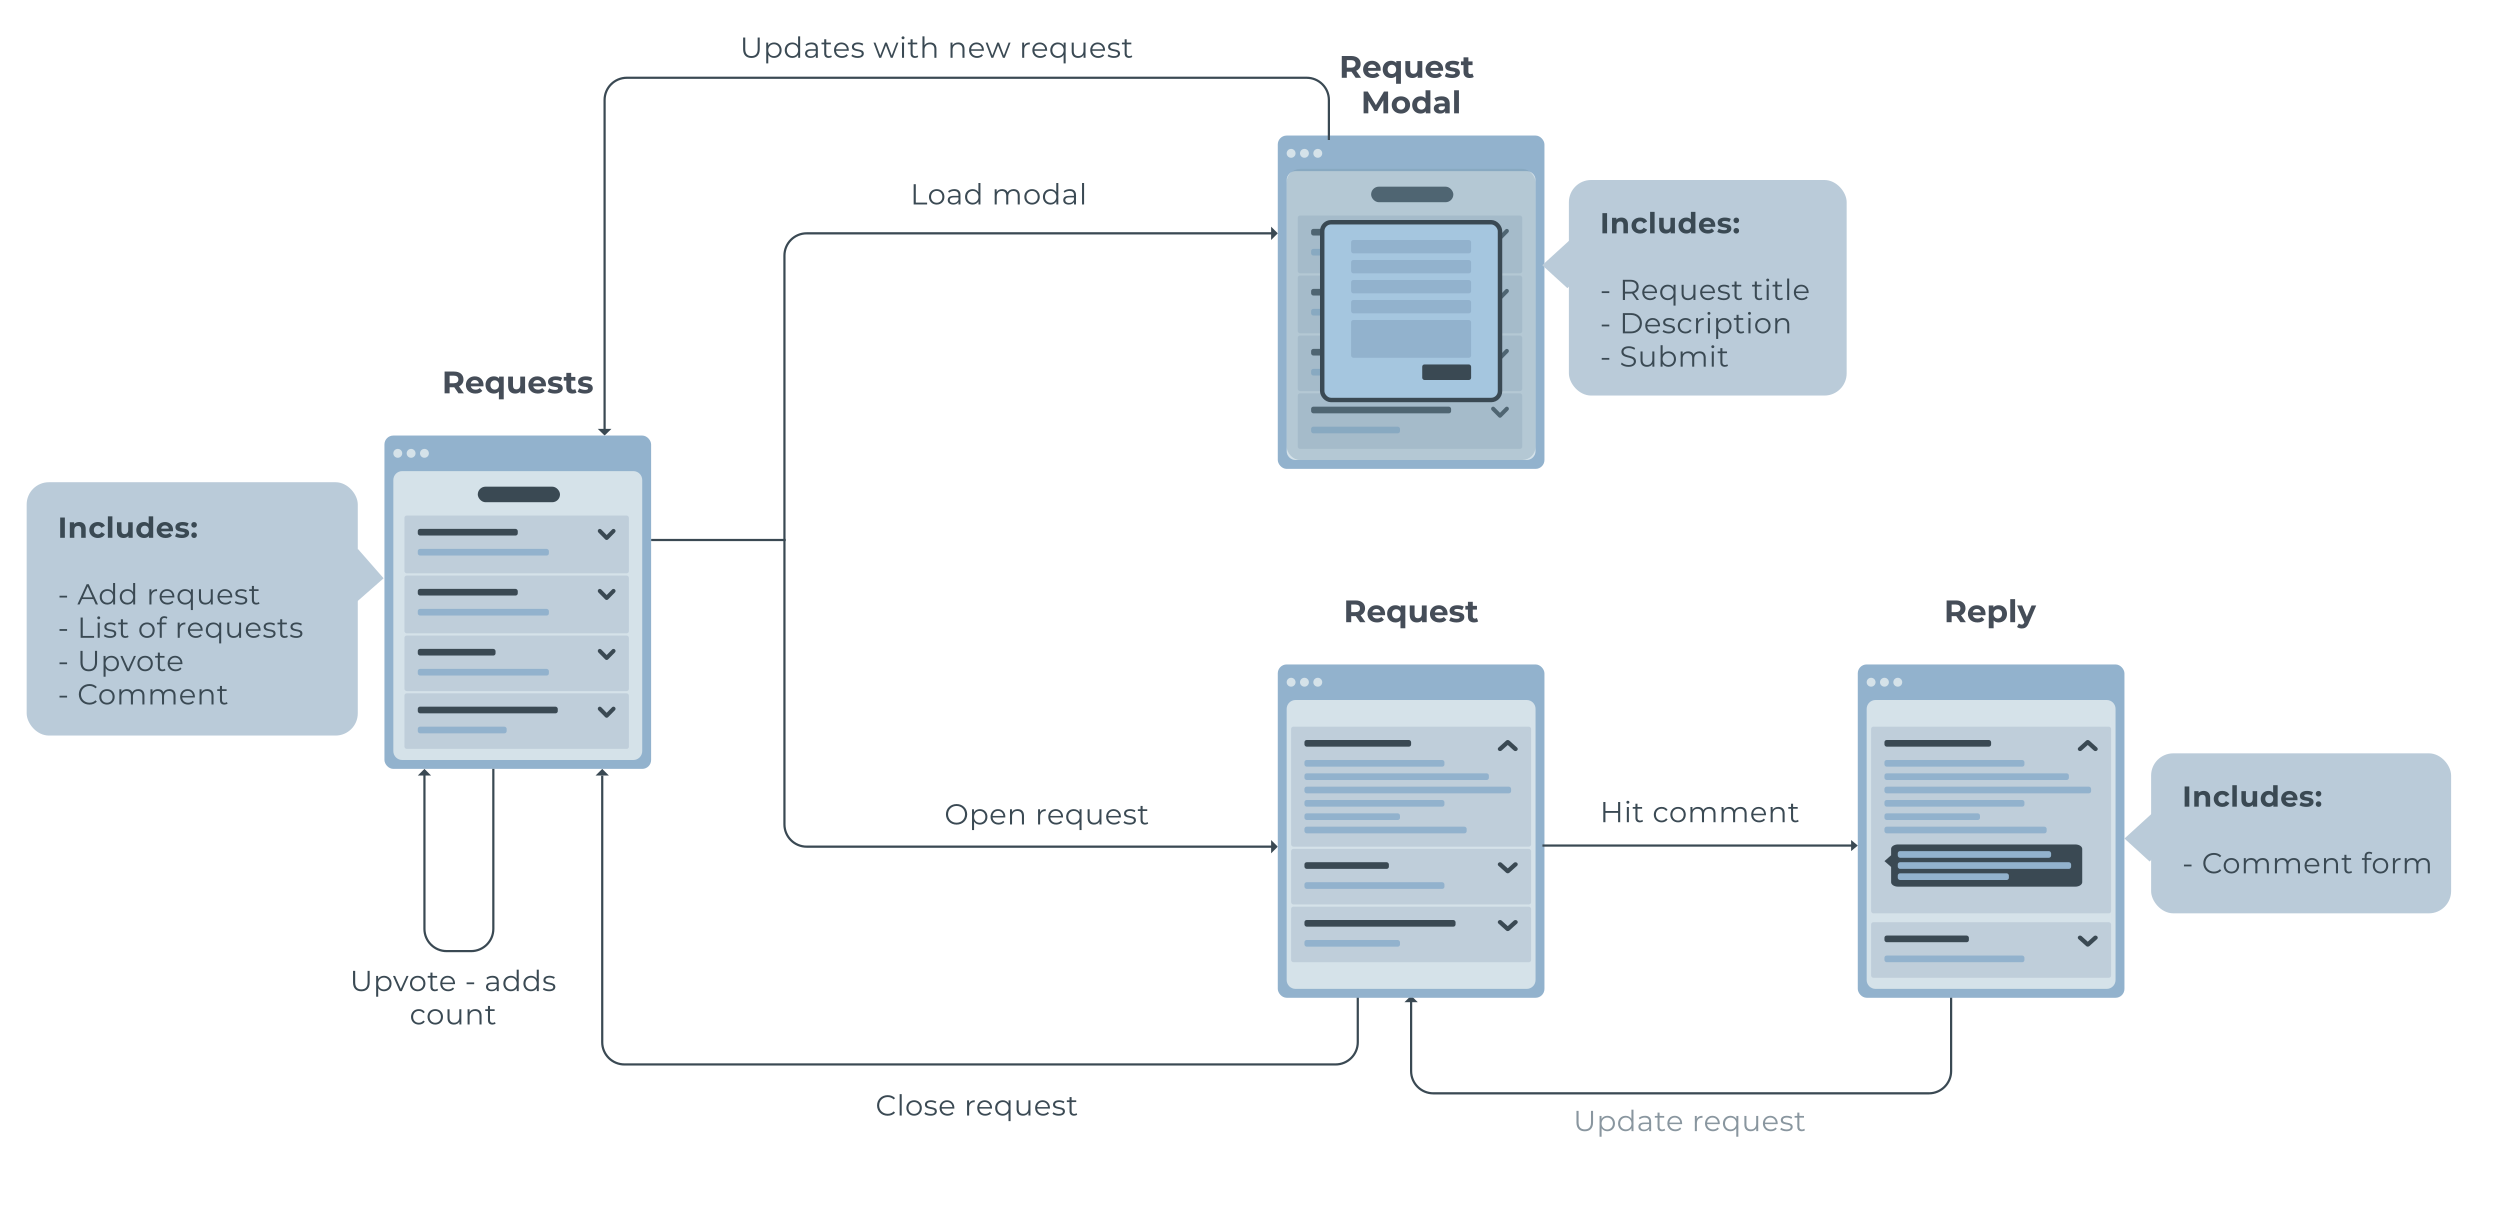 <svg width="1125" height="546" viewBox="0 0 1125 546" fill="none" xmlns="http://www.w3.org/2000/svg">
<g clip-path="url(#clip0)">
<rect x="575" y="61" width="120" height="150" rx="4" fill="#92B2CD"/>
<path fill-rule="evenodd" clip-rule="evenodd" d="M583 77H687C689.209 77 691 78.791 691 81V203C691 205.209 689.209 207 687 207H583C580.791 207 579 205.209 579 203V81C579 78.791 580.791 77 583 77ZM581 67C582.105 67 583 67.895 583 69C583 70.105 582.105 71 581 71C579.895 71 579 70.105 579 69C579 67.895 579.895 67 581 67ZM587 67C588.105 67 589 67.895 589 69C589 70.105 588.105 71 587 71C585.895 71 585 70.105 585 69C585 67.895 585.895 67 587 67ZM593 67C594.105 67 595 67.895 595 69C595 70.105 594.105 71 593 71C591.895 71 591 70.105 591 69C591 67.895 591.895 67 593 67Z" fill="#D5E2E9"/>
<rect x="617" y="84" width="37" height="7" rx="3.5" fill="#3A4953"/>
<rect x="584" y="124" width="101" height="26" rx="1" fill="#BFCEDA"/>
<path fill-rule="evenodd" clip-rule="evenodd" d="M679 130.941C678.999 130.687 678.902 130.446 678.733 130.279C678.362 129.907 677.802 129.907 677.43 130.279L675.002 132.746L672.572 130.279C672.201 129.907 671.641 129.907 671.27 130.279C671.099 130.445 671 130.687 671 130.941C671 131.195 671.099 131.437 671.27 131.603L674.35 134.721C674.721 135.093 675.281 135.093 675.653 134.721L678.733 131.603C678.899 131.433 678.996 131.194 679 130.941H679Z" fill="#3A4953"/>
<rect x="590" y="130" width="45" height="3" rx="1" fill="#3A4953"/>
<rect x="590" y="139" width="59" height="3" rx="1" fill="#92B2CD"/>
<rect x="584" y="97" width="101" height="26" rx="1" fill="#BFCEDA"/>
<path fill-rule="evenodd" clip-rule="evenodd" d="M679 103.941C678.999 103.687 678.902 103.446 678.733 103.279C678.362 102.907 677.802 102.907 677.43 103.279L675.002 105.746L672.572 103.279C672.201 102.907 671.641 102.907 671.27 103.279C671.099 103.445 671 103.687 671 103.941C671 104.195 671.099 104.437 671.27 104.603L674.35 107.721C674.721 108.093 675.281 108.093 675.653 107.721L678.733 104.603C678.899 104.433 678.996 104.194 679 103.941H679Z" fill="#3A4953"/>
<rect x="590" y="103" width="45" height="3" rx="1" fill="#3A4953"/>
<rect x="590" y="112" width="59" height="3" rx="1" fill="#92B2CD"/>
<rect x="584" y="151" width="101" height="25" rx="1" fill="#BFCEDA"/>
<path fill-rule="evenodd" clip-rule="evenodd" d="M671 157.941C671.001 157.687 671.098 157.446 671.267 157.279C671.638 156.907 672.198 156.907 672.57 157.279L674.998 159.746L677.428 157.279C677.799 156.907 678.359 156.907 678.73 157.279C678.901 157.445 679 157.687 679 157.941C679 158.195 678.901 158.437 678.73 158.603L675.65 161.721C675.279 162.093 674.719 162.093 674.347 161.721L671.267 158.603C671.1 158.434 671.003 158.194 671 157.941Z" fill="#3A4953"/>
<rect x="590" y="157" width="35" height="3" rx="1" fill="#3A4953"/>
<rect x="590" y="166" width="59" height="3" rx="1" fill="#92B2CD"/>
<rect x="584" y="177" width="101" height="25" rx="1" fill="#BFCEDA"/>
<path fill-rule="evenodd" clip-rule="evenodd" d="M671 183.941C671.001 183.687 671.098 183.446 671.267 183.279C671.638 182.907 672.198 182.907 672.57 183.279L674.998 185.746L677.428 183.279C677.799 182.907 678.359 182.907 678.73 183.279C678.901 183.445 679 183.687 679 183.941C679 184.195 678.901 184.437 678.73 184.603L675.65 187.721C675.279 188.093 674.719 188.093 674.347 187.721L671.267 184.603C671.1 184.434 671.003 184.194 671 183.941Z" fill="#3A4953"/>
<rect x="590" y="183" width="63" height="3" rx="1" fill="#3A4953"/>
<rect x="590" y="192" width="40" height="3" rx="1" fill="#92B2CD"/>
<path d="M612.481 34.998L610.283 31.848C611.557 31.302 612.299 30.224 612.299 28.754C612.299 26.556 610.661 25.198 608.043 25.198H603.801V34.998H606.069V32.268H608.043H608.155L610.045 34.998H612.481ZM610.003 28.754C610.003 29.818 609.303 30.462 607.917 30.462H606.069V27.046H607.917C609.303 27.046 610.003 27.676 610.003 28.754ZM621.32 31.26C621.32 28.838 619.612 27.354 617.4 27.354C615.104 27.354 613.382 28.978 613.382 31.232C613.382 33.472 615.076 35.11 617.68 35.11C619.038 35.11 620.088 34.69 620.788 33.892L619.626 32.632C619.108 33.122 618.534 33.36 617.736 33.36C616.588 33.36 615.79 32.786 615.58 31.848H621.278C621.292 31.666 621.32 31.428 621.32 31.26ZM617.414 29.006C618.394 29.006 619.108 29.622 619.262 30.574H615.552C615.706 29.608 616.42 29.006 617.414 29.006ZM628.332 27.466V28.334C627.786 27.676 626.988 27.354 625.98 27.354C623.852 27.354 622.214 28.866 622.214 31.232C622.214 33.598 623.852 35.11 625.98 35.11C626.904 35.11 627.688 34.816 628.234 34.2V37.714H630.418V27.466H628.332ZM626.358 33.318C625.266 33.318 624.426 32.534 624.426 31.232C624.426 29.93 625.266 29.146 626.358 29.146C627.436 29.146 628.276 29.93 628.276 31.232C628.276 32.534 627.436 33.318 626.358 33.318ZM637.844 27.466V31.19C637.844 32.576 637.116 33.22 636.108 33.22C635.142 33.22 634.582 32.66 634.582 31.4V27.466H632.398V31.722C632.398 34.046 633.728 35.11 635.618 35.11C636.542 35.11 637.382 34.76 637.956 34.102V34.998H640.028V27.466H637.844ZM649.429 31.26C649.429 28.838 647.721 27.354 645.509 27.354C643.213 27.354 641.491 28.978 641.491 31.232C641.491 33.472 643.185 35.11 645.789 35.11C647.147 35.11 648.197 34.69 648.897 33.892L647.735 32.632C647.217 33.122 646.643 33.36 645.845 33.36C644.697 33.36 643.899 32.786 643.689 31.848H649.387C649.401 31.666 649.429 31.428 649.429 31.26ZM645.523 29.006C646.503 29.006 647.217 29.622 647.371 30.574H643.661C643.815 29.608 644.529 29.006 645.523 29.006ZM653.417 35.11C655.671 35.11 656.973 34.116 656.973 32.716C656.973 29.748 652.423 30.994 652.423 29.706C652.423 29.314 652.843 29.006 653.823 29.006C654.509 29.006 655.251 29.146 655.993 29.566L656.721 28.012C656.007 27.592 654.859 27.354 653.823 27.354C651.625 27.354 650.337 28.362 650.337 29.79C650.337 32.8 654.887 31.54 654.887 32.772C654.887 33.192 654.509 33.458 653.501 33.458C652.577 33.458 651.555 33.164 650.883 32.73L650.155 34.298C650.855 34.76 652.143 35.11 653.417 35.11ZM662.591 33.094C662.353 33.276 662.031 33.374 661.709 33.374C661.121 33.374 660.771 33.024 660.771 32.38V29.314H662.647V27.634H660.771V25.8H658.587V27.634H657.425V29.314H658.587V32.408C658.587 34.2 659.623 35.11 661.401 35.11C662.073 35.11 662.731 34.956 663.179 34.634L662.591 33.094ZM624.663 50.998L624.635 41.198H622.773L619.161 47.288L615.493 41.198H613.617V50.998H615.745V45.244L618.615 49.962H619.637L622.521 45.118L622.535 50.998H624.663ZM630.418 51.11C632.812 51.11 634.548 49.5 634.548 47.232C634.548 44.964 632.812 43.354 630.418 43.354C628.024 43.354 626.274 44.964 626.274 47.232C626.274 49.5 628.024 51.11 630.418 51.11ZM630.418 49.318C629.326 49.318 628.486 48.534 628.486 47.232C628.486 45.93 629.326 45.146 630.418 45.146C631.51 45.146 632.336 45.93 632.336 47.232C632.336 48.534 631.51 49.318 630.418 49.318ZM641.496 40.61V44.264C640.95 43.648 640.166 43.354 639.242 43.354C637.114 43.354 635.476 44.866 635.476 47.232C635.476 49.598 637.114 51.11 639.242 51.11C640.25 51.11 641.048 50.788 641.594 50.13V50.998H643.68V40.61H641.496ZM639.62 49.318C638.528 49.318 637.688 48.534 637.688 47.232C637.688 45.93 638.528 45.146 639.62 45.146C640.698 45.146 641.538 45.93 641.538 47.232C641.538 48.534 640.698 49.318 639.62 49.318ZM648.739 43.354C647.535 43.354 646.317 43.676 645.491 44.264L646.275 45.79C646.821 45.356 647.647 45.09 648.445 45.09C649.621 45.09 650.181 45.636 650.181 46.574H648.445C646.149 46.574 645.211 47.498 645.211 48.828C645.211 50.13 646.261 51.11 648.025 51.11C649.131 51.11 649.915 50.746 650.321 50.06V50.998H652.365V46.7C652.365 44.418 651.035 43.354 648.739 43.354ZM648.571 49.64C647.801 49.64 647.339 49.276 647.339 48.73C647.339 48.226 647.661 47.848 648.683 47.848H650.181V48.618C649.929 49.304 649.299 49.64 648.571 49.64ZM654.342 50.998H656.526V40.61H654.342V50.998Z" fill="#454D58"/>
<rect x="579" y="76" width="112" height="131" rx="6" fill="#7697AD" fill-opacity="0.35"/>
<rect x="595" y="100" width="80" height="80" rx="4" fill="#A5C6DF" stroke="#3A4953" stroke-width="2"/>
<rect x="608" y="108" width="54" height="6" rx="1" fill="#92B2CD"/>
<rect x="608" y="117" width="54" height="6" rx="1" fill="#92B2CD"/>
<rect x="608" y="126" width="54" height="6" rx="1" fill="#92B2CD"/>
<rect x="608" y="135" width="54" height="6" rx="1" fill="#92B2CD"/>
<rect x="608" y="144" width="54" height="17" rx="1" fill="#92B2CD"/>
<rect x="640" y="164" width="22" height="7" rx="1" fill="#3A4953"/>
<rect x="12" y="217" width="149" height="114" rx="10" fill="#BACBD9"/>
<path fill-rule="evenodd" clip-rule="evenodd" d="M172.625 260.229L160.591 270.773L149 257.544L161.035 247L172.625 260.229Z" fill="#BACBD9"/>
<path d="M27.079 242H29.185V232.9H27.079V242ZM35.669 234.902C34.72 234.902 33.901 235.227 33.355 235.825V235.006H31.418V242H33.446V238.542C33.446 237.255 34.148 236.657 35.123 236.657C36.02 236.657 36.54 237.177 36.54 238.308V242H38.568V237.996C38.568 235.864 37.32 234.902 35.669 234.902ZM44.079 242.104C45.548 242.104 46.705 241.454 47.212 240.336L45.639 239.478C45.262 240.154 44.703 240.44 44.066 240.44C43.039 240.44 42.233 239.725 42.233 238.503C42.233 237.281 43.039 236.566 44.066 236.566C44.703 236.566 45.262 236.865 45.639 237.528L47.212 236.683C46.705 235.539 45.548 234.902 44.079 234.902C41.804 234.902 40.179 236.397 40.179 238.503C40.179 240.609 41.804 242.104 44.079 242.104ZM48.546 242H50.574V232.354H48.546V242ZM57.691 235.006V238.464C57.691 239.751 57.015 240.349 56.079 240.349C55.182 240.349 54.662 239.829 54.662 238.659V235.006H52.634V238.958C52.634 241.116 53.869 242.104 55.624 242.104C56.482 242.104 57.262 241.779 57.795 241.168V242H59.719V235.006H57.691ZM66.91 232.354V235.747C66.403 235.175 65.675 234.902 64.817 234.902C62.841 234.902 61.32 236.306 61.32 238.503C61.32 240.7 62.841 242.104 64.817 242.104C65.753 242.104 66.494 241.805 67.001 241.194V242H68.938V232.354H66.91ZM65.168 240.44C64.154 240.44 63.374 239.712 63.374 238.503C63.374 237.294 64.154 236.566 65.168 236.566C66.169 236.566 66.949 237.294 66.949 238.503C66.949 239.712 66.169 240.44 65.168 240.44ZM77.883 238.529C77.883 236.28 76.297 234.902 74.243 234.902C72.111 234.902 70.512 236.41 70.512 238.503C70.512 240.583 72.085 242.104 74.503 242.104C75.764 242.104 76.739 241.714 77.389 240.973L76.31 239.803C75.829 240.258 75.296 240.479 74.555 240.479C73.489 240.479 72.748 239.946 72.553 239.075H77.844C77.857 238.906 77.883 238.685 77.883 238.529ZM74.256 236.436C75.166 236.436 75.829 237.008 75.972 237.892H72.527C72.67 236.995 73.333 236.436 74.256 236.436ZM81.803 242.104C83.896 242.104 85.105 241.181 85.105 239.881C85.105 237.125 80.88 238.282 80.88 237.086C80.88 236.722 81.27 236.436 82.18 236.436C82.817 236.436 83.506 236.566 84.195 236.956L84.871 235.513C84.208 235.123 83.142 234.902 82.18 234.902C80.139 234.902 78.943 235.838 78.943 237.164C78.943 239.959 83.168 238.789 83.168 239.933C83.168 240.323 82.817 240.57 81.881 240.57C81.023 240.57 80.074 240.297 79.45 239.894L78.774 241.35C79.424 241.779 80.62 242.104 81.803 242.104ZM87.34 237.437C88.042 237.437 88.601 236.904 88.601 236.163C88.601 235.409 88.042 234.915 87.34 234.915C86.638 234.915 86.079 235.409 86.079 236.163C86.079 236.904 86.638 237.437 87.34 237.437ZM87.34 242.104C88.042 242.104 88.601 241.571 88.601 240.83C88.601 240.076 88.042 239.582 87.34 239.582C86.638 239.582 86.079 240.076 86.079 240.83C86.079 241.571 86.638 242.104 87.34 242.104ZM26.78 268.88H30.186V268.074H26.78V268.88ZM43.081 272H44.094L39.934 262.9H38.986L34.825 272H35.827L36.919 269.569H41.989L43.081 272ZM37.27 268.789L39.453 263.901L41.638 268.789H37.27ZM50.875 262.354V266.462C50.303 265.578 49.367 265.11 48.275 265.11C46.325 265.11 44.869 266.514 44.869 268.581C44.869 270.648 46.325 272.065 48.275 272.065C49.406 272.065 50.355 271.571 50.914 270.648V272H51.798V262.354H50.875ZM48.353 271.246C46.897 271.246 45.805 270.18 45.805 268.581C45.805 266.982 46.897 265.916 48.353 265.916C49.796 265.916 50.888 266.982 50.888 268.581C50.888 270.18 49.796 271.246 48.353 271.246ZM59.902 262.354V266.462C59.33 265.578 58.394 265.11 57.302 265.11C55.352 265.11 53.896 266.514 53.896 268.581C53.896 270.648 55.352 272.065 57.302 272.065C58.433 272.065 59.382 271.571 59.941 270.648V272H60.825V262.354H59.902ZM57.38 271.246C55.924 271.246 54.832 270.18 54.832 268.581C54.832 266.982 55.924 265.916 57.38 265.916C58.823 265.916 59.915 266.982 59.915 268.581C59.915 270.18 58.823 271.246 57.38 271.246ZM68.115 266.501V265.162H67.231V272H68.154V268.516C68.154 266.904 69.025 265.994 70.456 265.994C70.52 265.994 70.599 266.007 70.677 266.007V265.11C69.415 265.11 68.544 265.591 68.115 266.501ZM78.468 268.581C78.468 266.527 77.077 265.11 75.153 265.11C73.229 265.11 71.812 266.553 71.812 268.581C71.812 270.609 73.268 272.065 75.4 272.065C76.479 272.065 77.428 271.675 78.039 270.947L77.519 270.349C76.999 270.947 76.258 271.246 75.426 271.246C73.931 271.246 72.839 270.297 72.735 268.867H78.455C78.455 268.763 78.468 268.659 78.468 268.581ZM75.153 265.903C76.492 265.903 77.467 266.839 77.584 268.178H72.735C72.852 266.839 73.827 265.903 75.153 265.903ZM85.919 265.162V266.514C85.36 265.604 84.411 265.11 83.28 265.11C81.33 265.11 79.874 266.514 79.874 268.581C79.874 270.661 81.33 272.065 83.28 272.065C84.372 272.065 85.308 271.597 85.88 270.713V274.522H86.803V265.162H85.919ZM83.358 271.246C81.902 271.246 80.81 270.18 80.81 268.581C80.81 266.995 81.902 265.916 83.358 265.916C84.801 265.916 85.893 266.995 85.893 268.581C85.893 270.18 84.801 271.246 83.358 271.246ZM94.829 265.162V268.75C94.829 270.31 93.933 271.233 92.502 271.233C91.203 271.233 90.448 270.492 90.448 269.036V265.162H89.525V269.127C89.525 271.09 90.669 272.065 92.412 272.065C93.504 272.065 94.388 271.584 94.868 270.752V272H95.752V265.162H94.829ZM104.521 268.581C104.521 266.527 103.13 265.11 101.206 265.11C99.282 265.11 97.865 266.553 97.865 268.581C97.865 270.609 99.321 272.065 101.453 272.065C102.532 272.065 103.481 271.675 104.092 270.947L103.572 270.349C103.052 270.947 102.311 271.246 101.479 271.246C99.984 271.246 98.892 270.297 98.788 268.867H104.508C104.508 268.763 104.521 268.659 104.521 268.581ZM101.206 265.903C102.545 265.903 103.52 266.839 103.637 268.178H98.788C98.905 266.839 99.88 265.903 101.206 265.903ZM108.45 272.065C110.231 272.065 111.271 271.298 111.271 270.115C111.271 267.489 106.838 268.88 106.838 267.034C106.838 266.384 107.384 265.903 108.619 265.903C109.321 265.903 110.036 266.072 110.634 266.488L111.037 265.747C110.465 265.357 109.503 265.11 108.619 265.11C106.877 265.11 105.915 265.942 105.915 267.06C105.915 269.764 110.348 268.36 110.348 270.141C110.348 270.817 109.815 271.259 108.515 271.259C107.553 271.259 106.63 270.921 106.084 270.492L105.668 271.22C106.227 271.701 107.319 272.065 108.45 272.065ZM116.47 270.921C116.21 271.155 115.833 271.272 115.456 271.272C114.689 271.272 114.273 270.83 114.273 270.024V265.942H116.353V265.162H114.273V263.667H113.35V265.162H112.128V265.942H113.35V270.076C113.35 271.337 114.065 272.065 115.352 272.065C115.885 272.065 116.431 271.909 116.795 271.584L116.47 270.921ZM26.78 283.88H30.186V283.074H26.78V283.88ZM36.282 287H42.34V286.168H37.243V277.9H36.282V287ZM44.426 278.667C44.816 278.667 45.102 278.368 45.102 277.991C45.102 277.64 44.803 277.354 44.426 277.354C44.05 277.354 43.751 277.653 43.751 278.004C43.751 278.368 44.05 278.667 44.426 278.667ZM43.959 287H44.882V280.162H43.959V287ZM49.499 287.065C51.28 287.065 52.32 286.298 52.32 285.115C52.32 282.489 47.887 283.88 47.887 282.034C47.887 281.384 48.433 280.903 49.668 280.903C50.37 280.903 51.085 281.072 51.683 281.488L52.086 280.747C51.514 280.357 50.552 280.11 49.668 280.11C47.926 280.11 46.964 280.942 46.964 282.06C46.964 284.764 51.397 283.36 51.397 285.141C51.397 285.817 50.864 286.259 49.564 286.259C48.602 286.259 47.679 285.921 47.133 285.492L46.717 286.22C47.276 286.701 48.368 287.065 49.499 287.065ZM57.519 285.921C57.259 286.155 56.882 286.272 56.505 286.272C55.738 286.272 55.322 285.83 55.322 285.024V280.942H57.402V280.162H55.322V278.667H54.399V280.162H53.177V280.942H54.399V285.076C54.399 286.337 55.114 287.065 56.401 287.065C56.934 287.065 57.48 286.909 57.844 286.584L57.519 285.921ZM66.155 287.065C68.157 287.065 69.626 285.609 69.626 283.581C69.626 281.553 68.157 280.11 66.155 280.11C64.153 280.11 62.671 281.553 62.671 283.581C62.671 285.609 64.153 287.065 66.155 287.065ZM66.155 286.246C64.699 286.246 63.607 285.18 63.607 283.581C63.607 281.982 64.699 280.916 66.155 280.916C67.611 280.916 68.69 281.982 68.69 283.581C68.69 285.18 67.611 286.246 66.155 286.246ZM73.989 278.069C74.379 278.069 74.743 278.186 75.003 278.407L75.315 277.718C74.977 277.432 74.457 277.289 73.95 277.289C72.611 277.289 71.883 278.095 71.883 279.317V280.162H70.661V280.942H71.883V287H72.806V280.942H74.886V280.162H72.78V279.356C72.78 278.511 73.196 278.069 73.989 278.069ZM80.852 281.501V280.162H79.968V287H80.891V283.516C80.891 281.904 81.762 280.994 83.192 280.994C83.257 280.994 83.335 281.007 83.413 281.007V280.11C82.152 280.11 81.281 280.591 80.852 281.501ZM91.205 283.581C91.205 281.527 89.814 280.11 87.89 280.11C85.966 280.11 84.549 281.553 84.549 283.581C84.549 285.609 86.005 287.065 88.137 287.065C89.216 287.065 90.165 286.675 90.776 285.947L90.256 285.349C89.736 285.947 88.995 286.246 88.163 286.246C86.668 286.246 85.576 285.297 85.472 283.867H91.192C91.192 283.763 91.205 283.659 91.205 283.581ZM87.89 280.903C89.229 280.903 90.204 281.839 90.321 283.178H85.472C85.589 281.839 86.564 280.903 87.89 280.903ZM98.656 280.162V281.514C98.097 280.604 97.148 280.11 96.017 280.11C94.067 280.11 92.611 281.514 92.611 283.581C92.611 285.661 94.067 287.065 96.017 287.065C97.109 287.065 98.045 286.597 98.617 285.713V289.522H99.54V280.162H98.656ZM96.095 286.246C94.639 286.246 93.547 285.18 93.547 283.581C93.547 281.995 94.639 280.916 96.095 280.916C97.538 280.916 98.63 281.995 98.63 283.581C98.63 285.18 97.538 286.246 96.095 286.246ZM107.566 280.162V283.75C107.566 285.31 106.669 286.233 105.239 286.233C103.939 286.233 103.185 285.492 103.185 284.036V280.162H102.262V284.127C102.262 286.09 103.406 287.065 105.148 287.065C106.24 287.065 107.124 286.584 107.605 285.752V287H108.489V280.162H107.566ZM117.258 283.581C117.258 281.527 115.867 280.11 113.943 280.11C112.019 280.11 110.602 281.553 110.602 283.581C110.602 285.609 112.058 287.065 114.19 287.065C115.269 287.065 116.218 286.675 116.829 285.947L116.309 285.349C115.789 285.947 115.048 286.246 114.216 286.246C112.721 286.246 111.629 285.297 111.525 283.867H117.245C117.245 283.763 117.258 283.659 117.258 283.581ZM113.943 280.903C115.282 280.903 116.257 281.839 116.374 283.178H111.525C111.642 281.839 112.617 280.903 113.943 280.903ZM121.186 287.065C122.967 287.065 124.007 286.298 124.007 285.115C124.007 282.489 119.574 283.88 119.574 282.034C119.574 281.384 120.12 280.903 121.355 280.903C122.057 280.903 122.772 281.072 123.37 281.488L123.773 280.747C123.201 280.357 122.239 280.11 121.355 280.11C119.613 280.11 118.651 280.942 118.651 282.06C118.651 284.764 123.084 283.36 123.084 285.141C123.084 285.817 122.551 286.259 121.251 286.259C120.289 286.259 119.366 285.921 118.82 285.492L118.404 286.22C118.963 286.701 120.055 287.065 121.186 287.065ZM129.206 285.921C128.946 286.155 128.569 286.272 128.192 286.272C127.425 286.272 127.009 285.83 127.009 285.024V280.942H129.089V280.162H127.009V278.667H126.086V280.162H124.864V280.942H126.086V285.076C126.086 286.337 126.801 287.065 128.088 287.065C128.621 287.065 129.167 286.909 129.531 286.584L129.206 285.921ZM133.261 287.065C135.042 287.065 136.082 286.298 136.082 285.115C136.082 282.489 131.649 283.88 131.649 282.034C131.649 281.384 132.195 280.903 133.43 280.903C134.132 280.903 134.847 281.072 135.445 281.488L135.848 280.747C135.276 280.357 134.314 280.11 133.43 280.11C131.688 280.11 130.726 280.942 130.726 282.06C130.726 284.764 135.159 283.36 135.159 285.141C135.159 285.817 134.626 286.259 133.326 286.259C132.364 286.259 131.441 285.921 130.895 285.492L130.479 286.22C131.038 286.701 132.13 287.065 133.261 287.065ZM26.78 298.88H30.186V298.074H26.78V298.88ZM39.947 302.078C42.275 302.078 43.678 300.726 43.678 298.113V292.9H42.742V298.074C42.742 300.232 41.728 301.22 39.947 301.22C38.179 301.22 37.166 300.232 37.166 298.074V292.9H36.203V298.113C36.203 300.726 37.62 302.078 39.947 302.078ZM50.122 295.11C48.991 295.11 48.042 295.604 47.483 296.514V295.162H46.599V304.522H47.522V300.713C48.094 301.597 49.03 302.065 50.122 302.065C52.072 302.065 53.528 300.661 53.528 298.581C53.528 296.514 52.072 295.11 50.122 295.11ZM50.057 301.246C48.601 301.246 47.509 300.18 47.509 298.581C47.509 296.995 48.601 295.916 50.057 295.916C51.5 295.916 52.605 296.995 52.605 298.581C52.605 300.18 51.5 301.246 50.057 301.246ZM60.272 295.162L57.685 300.986L55.124 295.162H54.162L57.191 302H58.14L61.182 295.162H60.272ZM65.303 302.065C67.305 302.065 68.774 300.609 68.774 298.581C68.774 296.553 67.305 295.11 65.303 295.11C63.301 295.11 61.819 296.553 61.819 298.581C61.819 300.609 63.301 302.065 65.303 302.065ZM65.303 301.246C63.847 301.246 62.755 300.18 62.755 298.581C62.755 296.982 63.847 295.916 65.303 295.916C66.759 295.916 67.838 296.982 67.838 298.581C67.838 300.18 66.759 301.246 65.303 301.246ZM74.151 300.921C73.891 301.155 73.514 301.272 73.137 301.272C72.37 301.272 71.954 300.83 71.954 300.024V295.942H74.034V295.162H71.954V293.667H71.031V295.162H69.809V295.942H71.031V300.076C71.031 301.337 71.746 302.065 73.033 302.065C73.566 302.065 74.112 301.909 74.476 301.584L74.151 300.921ZM82.099 298.581C82.099 296.527 80.708 295.11 78.784 295.11C76.86 295.11 75.443 296.553 75.443 298.581C75.443 300.609 76.899 302.065 79.031 302.065C80.11 302.065 81.059 301.675 81.67 300.947L81.15 300.349C80.63 300.947 79.889 301.246 79.057 301.246C77.562 301.246 76.47 300.297 76.366 298.867H82.086C82.086 298.763 82.099 298.659 82.099 298.581ZM78.784 295.903C80.123 295.903 81.098 296.839 81.215 298.178H76.366C76.483 296.839 77.458 295.903 78.784 295.903ZM26.78 313.88H30.186V313.074H26.78V313.88ZM40.233 317.078C41.572 317.078 42.769 316.623 43.575 315.739L42.964 315.128C42.222 315.895 41.312 316.22 40.273 316.22C38.075 316.22 36.425 314.608 36.425 312.45C36.425 310.292 38.075 308.68 40.273 308.68C41.312 308.68 42.222 309.005 42.964 309.759L43.575 309.148C42.769 308.264 41.572 307.822 40.246 307.822C37.504 307.822 35.475 309.785 35.475 312.45C35.475 315.115 37.504 317.078 40.233 317.078ZM48.137 317.065C50.139 317.065 51.608 315.609 51.608 313.581C51.608 311.553 50.139 310.11 48.137 310.11C46.135 310.11 44.653 311.553 44.653 313.581C44.653 315.609 46.135 317.065 48.137 317.065ZM48.137 316.246C46.681 316.246 45.589 315.18 45.589 313.581C45.589 311.982 46.681 310.916 48.137 310.916C49.593 310.916 50.672 311.982 50.672 313.581C50.672 315.18 49.593 316.246 48.137 316.246ZM62.237 310.11C61.002 310.11 60.027 310.669 59.533 311.553C59.117 310.591 58.233 310.11 57.102 310.11C55.958 310.11 55.074 310.591 54.593 311.41V310.162H53.709V317H54.632V313.412C54.632 311.852 55.529 310.942 56.92 310.942C58.168 310.942 58.896 311.683 58.896 313.126V317H59.819V313.412C59.819 311.852 60.703 310.942 62.107 310.942C63.342 310.942 64.07 311.683 64.07 313.126V317H64.993V313.035C64.993 311.072 63.901 310.11 62.237 310.11ZM76.241 310.11C75.006 310.11 74.031 310.669 73.537 311.553C73.121 310.591 72.237 310.11 71.106 310.11C69.962 310.11 69.078 310.591 68.597 311.41V310.162H67.713V317H68.636V313.412C68.636 311.852 69.533 310.942 70.924 310.942C72.172 310.942 72.9 311.683 72.9 313.126V317H73.823V313.412C73.823 311.852 74.707 310.942 76.111 310.942C77.346 310.942 78.074 311.683 78.074 313.126V317H78.997V313.035C78.997 311.072 77.905 310.11 76.241 310.11ZM87.709 313.581C87.709 311.527 86.318 310.11 84.394 310.11C82.47 310.11 81.053 311.553 81.053 313.581C81.053 315.609 82.509 317.065 84.641 317.065C85.72 317.065 86.669 316.675 87.28 315.947L86.76 315.349C86.24 315.947 85.499 316.246 84.667 316.246C83.172 316.246 82.08 315.297 81.976 313.867H87.696C87.696 313.763 87.709 313.659 87.709 313.581ZM84.394 310.903C85.733 310.903 86.708 311.839 86.825 313.178H81.976C82.093 311.839 83.068 310.903 84.394 310.903ZM93.289 310.11C92.106 310.11 91.183 310.591 90.689 311.423V310.162H89.805V317H90.728V313.412C90.728 311.852 91.651 310.942 93.12 310.942C94.42 310.942 95.174 311.683 95.174 313.126V317H96.097V313.035C96.097 311.072 94.953 310.11 93.289 310.11ZM102.095 315.921C101.835 316.155 101.458 316.272 101.081 316.272C100.314 316.272 99.898 315.83 99.898 315.024V310.942H101.978V310.162H99.898V308.667H98.975V310.162H97.753V310.942H98.975V315.076C98.975 316.337 99.69 317.065 100.977 317.065C101.51 317.065 102.056 316.909 102.42 316.584L102.095 315.921Z" fill="#3A4953"/>
<rect x="706" y="81" width="125" height="97" rx="10" fill="#BACBD9"/>
<path fill-rule="evenodd" clip-rule="evenodd" d="M706.437 108L717.75 118.322L705.314 129.669L694 119.347L706.437 108Z" fill="#BACBD9"/>
<path d="M721.079 105H723.185V95.9H721.079V105ZM729.669 97.902C728.72 97.902 727.901 98.227 727.355 98.825V98.006H725.418V105H727.446V101.542C727.446 100.255 728.148 99.657 729.123 99.657C730.02 99.657 730.54 100.177 730.54 101.308V105H732.568V100.996C732.568 98.864 731.32 97.902 729.669 97.902ZM738.079 105.104C739.548 105.104 740.705 104.454 741.212 103.336L739.639 102.478C739.262 103.154 738.703 103.44 738.066 103.44C737.039 103.44 736.233 102.725 736.233 101.503C736.233 100.281 737.039 99.566 738.066 99.566C738.703 99.566 739.262 99.865 739.639 100.528L741.212 99.683C740.705 98.539 739.548 97.902 738.079 97.902C735.804 97.902 734.179 99.397 734.179 101.503C734.179 103.609 735.804 105.104 738.079 105.104ZM742.546 105H744.574V95.354H742.546V105ZM751.691 98.006V101.464C751.691 102.751 751.015 103.349 750.079 103.349C749.182 103.349 748.662 102.829 748.662 101.659V98.006H746.634V101.958C746.634 104.116 747.869 105.104 749.624 105.104C750.482 105.104 751.262 104.779 751.795 104.168V105H753.719V98.006H751.691ZM760.91 95.354V98.747C760.403 98.175 759.675 97.902 758.817 97.902C756.841 97.902 755.32 99.306 755.32 101.503C755.32 103.7 756.841 105.104 758.817 105.104C759.753 105.104 760.494 104.805 761.001 104.194V105H762.938V95.354H760.91ZM759.168 103.44C758.154 103.44 757.374 102.712 757.374 101.503C757.374 100.294 758.154 99.566 759.168 99.566C760.169 99.566 760.949 100.294 760.949 101.503C760.949 102.712 760.169 103.44 759.168 103.44ZM771.883 101.529C771.883 99.28 770.297 97.902 768.243 97.902C766.111 97.902 764.512 99.41 764.512 101.503C764.512 103.583 766.085 105.104 768.503 105.104C769.764 105.104 770.739 104.714 771.389 103.973L770.31 102.803C769.829 103.258 769.296 103.479 768.555 103.479C767.489 103.479 766.748 102.946 766.553 102.075H771.844C771.857 101.906 771.883 101.685 771.883 101.529ZM768.256 99.436C769.166 99.436 769.829 100.008 769.972 100.892H766.527C766.67 99.995 767.333 99.436 768.256 99.436ZM775.803 105.104C777.896 105.104 779.105 104.181 779.105 102.881C779.105 100.125 774.88 101.282 774.88 100.086C774.88 99.722 775.27 99.436 776.18 99.436C776.817 99.436 777.506 99.566 778.195 99.956L778.871 98.513C778.208 98.123 777.142 97.902 776.18 97.902C774.139 97.902 772.943 98.838 772.943 100.164C772.943 102.959 777.168 101.789 777.168 102.933C777.168 103.323 776.817 103.57 775.881 103.57C775.023 103.57 774.074 103.297 773.45 102.894L772.774 104.35C773.424 104.779 774.62 105.104 775.803 105.104ZM781.34 100.437C782.042 100.437 782.601 99.904 782.601 99.163C782.601 98.409 782.042 97.915 781.34 97.915C780.638 97.915 780.079 98.409 780.079 99.163C780.079 99.904 780.638 100.437 781.34 100.437ZM781.34 105.104C782.042 105.104 782.601 104.571 782.601 103.83C782.601 103.076 782.042 102.582 781.34 102.582C780.638 102.582 780.079 103.076 780.079 103.83C780.079 104.571 780.638 105.104 781.34 105.104ZM720.78 131.88H724.186V131.074H720.78V131.88ZM737.549 135L735.326 131.88C736.652 131.451 737.406 130.45 737.406 129.02C737.406 127.07 736.002 125.9 733.688 125.9H730.282V135H731.244V132.114H733.688C733.948 132.114 734.182 132.101 734.416 132.075L736.496 135H737.549ZM733.662 131.295H731.244V126.732H733.662C735.482 126.732 736.444 127.564 736.444 129.02C736.444 130.45 735.482 131.295 733.662 131.295ZM745.665 131.581C745.665 129.527 744.274 128.11 742.35 128.11C740.426 128.11 739.009 129.553 739.009 131.581C739.009 133.609 740.465 135.065 742.597 135.065C743.676 135.065 744.625 134.675 745.236 133.947L744.716 133.349C744.196 133.947 743.455 134.246 742.623 134.246C741.128 134.246 740.036 133.297 739.932 131.867H745.652C745.652 131.763 745.665 131.659 745.665 131.581ZM742.35 128.903C743.689 128.903 744.664 129.839 744.781 131.178H739.932C740.049 129.839 741.024 128.903 742.35 128.903ZM753.116 128.162V129.514C752.557 128.604 751.608 128.11 750.477 128.11C748.527 128.11 747.071 129.514 747.071 131.581C747.071 133.661 748.527 135.065 750.477 135.065C751.569 135.065 752.505 134.597 753.077 133.713V137.522H754V128.162H753.116ZM750.555 134.246C749.099 134.246 748.007 133.18 748.007 131.581C748.007 129.995 749.099 128.916 750.555 128.916C751.998 128.916 753.09 129.995 753.09 131.581C753.09 133.18 751.998 134.246 750.555 134.246ZM762.026 128.162V131.75C762.026 133.31 761.129 134.233 759.699 134.233C758.399 134.233 757.645 133.492 757.645 132.036V128.162H756.722V132.127C756.722 134.09 757.866 135.065 759.608 135.065C760.7 135.065 761.584 134.584 762.065 133.752V135H762.949V128.162H762.026ZM771.718 131.581C771.718 129.527 770.327 128.11 768.403 128.11C766.479 128.11 765.062 129.553 765.062 131.581C765.062 133.609 766.518 135.065 768.65 135.065C769.729 135.065 770.678 134.675 771.289 133.947L770.769 133.349C770.249 133.947 769.508 134.246 768.676 134.246C767.181 134.246 766.089 133.297 765.985 131.867H771.705C771.705 131.763 771.718 131.659 771.718 131.581ZM768.403 128.903C769.742 128.903 770.717 129.839 770.834 131.178H765.985C766.102 129.839 767.077 128.903 768.403 128.903ZM775.646 135.065C777.427 135.065 778.467 134.298 778.467 133.115C778.467 130.489 774.034 131.88 774.034 130.034C774.034 129.384 774.58 128.903 775.815 128.903C776.517 128.903 777.232 129.072 777.83 129.488L778.233 128.747C777.661 128.357 776.699 128.11 775.815 128.11C774.073 128.11 773.111 128.942 773.111 130.06C773.111 132.764 777.544 131.36 777.544 133.141C777.544 133.817 777.011 134.259 775.711 134.259C774.749 134.259 773.826 133.921 773.28 133.492L772.864 134.22C773.423 134.701 774.515 135.065 775.646 135.065ZM783.666 133.921C783.406 134.155 783.029 134.272 782.652 134.272C781.885 134.272 781.469 133.83 781.469 133.024V128.942H783.549V128.162H781.469V126.667H780.546V128.162H779.324V128.942H780.546V133.076C780.546 134.337 781.261 135.065 782.548 135.065C783.081 135.065 783.627 134.909 783.991 134.584L783.666 133.921ZM792.783 133.921C792.523 134.155 792.146 134.272 791.769 134.272C791.002 134.272 790.586 133.83 790.586 133.024V128.942H792.666V128.162H790.586V126.667H789.663V128.162H788.441V128.942H789.663V133.076C789.663 134.337 790.378 135.065 791.665 135.065C792.198 135.065 792.744 134.909 793.108 134.584L792.783 133.921ZM795.473 126.667C795.863 126.667 796.149 126.368 796.149 125.991C796.149 125.64 795.85 125.354 795.473 125.354C795.096 125.354 794.797 125.653 794.797 126.004C794.797 126.368 795.096 126.667 795.473 126.667ZM795.005 135H795.928V128.162H795.005V135ZM801.989 133.921C801.729 134.155 801.352 134.272 800.975 134.272C800.208 134.272 799.792 133.83 799.792 133.024V128.942H801.872V128.162H799.792V126.667H798.869V128.162H797.647V128.942H798.869V133.076C798.869 134.337 799.584 135.065 800.871 135.065C801.404 135.065 801.95 134.909 802.314 134.584L801.989 133.921ZM804.211 135H805.134V125.354H804.211V135ZM813.886 131.581C813.886 129.527 812.495 128.11 810.571 128.11C808.647 128.11 807.23 129.553 807.23 131.581C807.23 133.609 808.686 135.065 810.818 135.065C811.897 135.065 812.846 134.675 813.457 133.947L812.937 133.349C812.417 133.947 811.676 134.246 810.844 134.246C809.349 134.246 808.257 133.297 808.153 131.867H813.873C813.873 131.763 813.886 131.659 813.886 131.581ZM810.571 128.903C811.91 128.903 812.885 129.839 813.002 131.178H808.153C808.27 129.839 809.245 128.903 810.571 128.903ZM720.78 146.88H724.186V146.074H720.78V146.88ZM730.282 150H733.987C736.899 150 738.862 148.128 738.862 145.45C738.862 142.772 736.899 140.9 733.987 140.9H730.282V150ZM731.244 149.168V141.732H733.935C736.353 141.732 737.913 143.266 737.913 145.45C737.913 147.634 736.353 149.168 733.935 149.168H731.244ZM747.01 146.581C747.01 144.527 745.619 143.11 743.695 143.11C741.771 143.11 740.354 144.553 740.354 146.581C740.354 148.609 741.81 150.065 743.942 150.065C745.021 150.065 745.97 149.675 746.581 148.947L746.061 148.349C745.541 148.947 744.8 149.246 743.968 149.246C742.473 149.246 741.381 148.297 741.277 146.867H746.997C746.997 146.763 747.01 146.659 747.01 146.581ZM743.695 143.903C745.034 143.903 746.009 144.839 746.126 146.178H741.277C741.394 144.839 742.369 143.903 743.695 143.903ZM750.939 150.065C752.72 150.065 753.76 149.298 753.76 148.115C753.76 145.489 749.327 146.88 749.327 145.034C749.327 144.384 749.873 143.903 751.108 143.903C751.81 143.903 752.525 144.072 753.123 144.488L753.526 143.747C752.954 143.357 751.992 143.11 751.108 143.11C749.366 143.11 748.404 143.942 748.404 145.06C748.404 147.764 752.837 146.36 752.837 148.141C752.837 148.817 752.304 149.259 751.004 149.259C750.042 149.259 749.119 148.921 748.573 148.492L748.157 149.22C748.716 149.701 749.808 150.065 750.939 150.065ZM758.517 150.065C759.674 150.065 760.649 149.597 761.195 148.713L760.506 148.245C760.038 148.934 759.31 149.246 758.517 149.246C757.022 149.246 755.93 148.193 755.93 146.581C755.93 144.982 757.022 143.916 758.517 143.916C759.31 143.916 760.038 144.241 760.506 144.93L761.195 144.462C760.649 143.565 759.674 143.11 758.517 143.11C756.476 143.11 754.994 144.54 754.994 146.581C754.994 148.622 756.476 150.065 758.517 150.065ZM764.109 144.501V143.162H763.225V150H764.148V146.516C764.148 144.904 765.019 143.994 766.449 143.994C766.514 143.994 766.592 144.007 766.67 144.007V143.11C765.409 143.11 764.538 143.591 764.109 144.501ZM769.026 141.667C769.416 141.667 769.702 141.368 769.702 140.991C769.702 140.64 769.403 140.354 769.026 140.354C768.649 140.354 768.35 140.653 768.35 141.004C768.35 141.368 768.649 141.667 769.026 141.667ZM768.558 150H769.481V143.162H768.558V150ZM775.788 143.11C774.657 143.11 773.708 143.604 773.149 144.514V143.162H772.265V152.522H773.188V148.713C773.76 149.597 774.696 150.065 775.788 150.065C777.738 150.065 779.194 148.661 779.194 146.581C779.194 144.514 777.738 143.11 775.788 143.11ZM775.723 149.246C774.267 149.246 773.175 148.18 773.175 146.581C773.175 144.995 774.267 143.916 775.723 143.916C777.166 143.916 778.271 144.995 778.271 146.581C778.271 148.18 777.166 149.246 775.723 149.246ZM784.569 148.921C784.309 149.155 783.932 149.272 783.555 149.272C782.788 149.272 782.372 148.83 782.372 148.024V143.942H784.452V143.162H782.372V141.667H781.449V143.162H780.227V143.942H781.449V148.076C781.449 149.337 782.164 150.065 783.451 150.065C783.984 150.065 784.53 149.909 784.894 149.584L784.569 148.921ZM787.259 141.667C787.649 141.667 787.935 141.368 787.935 140.991C787.935 140.64 787.636 140.354 787.259 140.354C786.882 140.354 786.583 140.653 786.583 141.004C786.583 141.368 786.882 141.667 787.259 141.667ZM786.791 150H787.714V143.162H786.791V150ZM793.293 150.065C795.295 150.065 796.764 148.609 796.764 146.581C796.764 144.553 795.295 143.11 793.293 143.11C791.291 143.11 789.809 144.553 789.809 146.581C789.809 148.609 791.291 150.065 793.293 150.065ZM793.293 149.246C791.837 149.246 790.745 148.18 790.745 146.581C790.745 144.982 791.837 143.916 793.293 143.916C794.749 143.916 795.828 144.982 795.828 146.581C795.828 148.18 794.749 149.246 793.293 149.246ZM802.35 143.11C801.167 143.11 800.244 143.591 799.75 144.423V143.162H798.866V150H799.789V146.412C799.789 144.852 800.712 143.942 802.181 143.942C803.481 143.942 804.235 144.683 804.235 146.126V150H805.158V146.035C805.158 144.072 804.014 143.11 802.35 143.11ZM720.78 161.88H724.186V161.074H720.78V161.88ZM732.791 165.078C735.118 165.078 736.184 163.934 736.184 162.595C736.184 159.28 730.581 160.788 730.581 158.292C730.581 157.382 731.322 156.641 732.986 156.641C733.792 156.641 734.702 156.888 735.482 157.395L735.807 156.628C735.079 156.121 734.013 155.822 732.986 155.822C730.672 155.822 729.632 156.979 729.632 158.318C729.632 161.685 735.235 160.151 735.235 162.647C735.235 163.544 734.494 164.259 732.791 164.259C731.595 164.259 730.438 163.791 729.788 163.154L729.411 163.895C730.087 164.597 731.426 165.078 732.791 165.078ZM743.54 158.162V161.75C743.54 163.31 742.643 164.233 741.213 164.233C739.913 164.233 739.159 163.492 739.159 162.036V158.162H738.236V162.127C738.236 164.09 739.38 165.065 741.122 165.065C742.214 165.065 743.098 164.584 743.579 163.752V165H744.463V158.162H743.54ZM750.788 158.11C749.696 158.11 748.76 158.578 748.188 159.462V155.354H747.265V165H748.149V163.648C748.708 164.571 749.657 165.065 750.788 165.065C752.738 165.065 754.194 163.648 754.194 161.581C754.194 159.514 752.738 158.11 750.788 158.11ZM750.723 164.246C749.267 164.246 748.175 163.18 748.175 161.581C748.175 159.982 749.267 158.916 750.723 158.916C752.166 158.916 753.271 159.982 753.271 161.581C753.271 163.18 752.166 164.246 750.723 164.246ZM764.82 158.11C763.585 158.11 762.61 158.669 762.116 159.553C761.7 158.591 760.816 158.11 759.685 158.11C758.541 158.11 757.657 158.591 757.176 159.41V158.162H756.292V165H757.215V161.412C757.215 159.852 758.112 158.942 759.503 158.942C760.751 158.942 761.479 159.683 761.479 161.126V165H762.402V161.412C762.402 159.852 763.286 158.942 764.69 158.942C765.925 158.942 766.653 159.683 766.653 161.126V165H767.576V161.035C767.576 159.072 766.484 158.11 764.82 158.11ZM770.764 156.667C771.154 156.667 771.44 156.368 771.44 155.991C771.44 155.64 771.141 155.354 770.764 155.354C770.387 155.354 770.088 155.653 770.088 156.004C770.088 156.368 770.387 156.667 770.764 156.667ZM770.296 165H771.219V158.162H770.296V165ZM777.28 163.921C777.02 164.155 776.643 164.272 776.266 164.272C775.499 164.272 775.083 163.83 775.083 163.024V158.942H777.163V158.162H775.083V156.667H774.16V158.162H772.938V158.942H774.16V163.076C774.16 164.337 774.875 165.065 776.162 165.065C776.695 165.065 777.241 164.909 777.605 164.584L777.28 163.921Z" fill="#3A4953"/>
<rect x="968" y="339" width="135" height="72" rx="10" fill="#BACBD9"/>
<path fill-rule="evenodd" clip-rule="evenodd" d="M968.437 366L979.75 376.322L967.314 387.669L956 377.347L968.437 366Z" fill="#BACBD9"/>
<path d="M983.079 363H985.185V353.9H983.079V363ZM991.669 355.902C990.72 355.902 989.901 356.227 989.355 356.825V356.006H987.418V363H989.446V359.542C989.446 358.255 990.148 357.657 991.123 357.657C992.02 357.657 992.54 358.177 992.54 359.308V363H994.568V358.996C994.568 356.864 993.32 355.902 991.669 355.902ZM1000.08 363.104C1001.55 363.104 1002.71 362.454 1003.21 361.336L1001.64 360.478C1001.26 361.154 1000.7 361.44 1000.07 361.44C999.039 361.44 998.233 360.725 998.233 359.503C998.233 358.281 999.039 357.566 1000.07 357.566C1000.7 357.566 1001.26 357.865 1001.64 358.528L1003.21 357.683C1002.71 356.539 1001.55 355.902 1000.08 355.902C997.804 355.902 996.179 357.397 996.179 359.503C996.179 361.609 997.804 363.104 1000.08 363.104ZM1004.55 363H1006.57V353.354H1004.55V363ZM1013.69 356.006V359.464C1013.69 360.751 1013.01 361.349 1012.08 361.349C1011.18 361.349 1010.66 360.829 1010.66 359.659V356.006H1008.63V359.958C1008.63 362.116 1009.87 363.104 1011.62 363.104C1012.48 363.104 1013.26 362.779 1013.79 362.168V363H1015.72V356.006H1013.69ZM1022.91 353.354V356.747C1022.4 356.175 1021.68 355.902 1020.82 355.902C1018.84 355.902 1017.32 357.306 1017.32 359.503C1017.32 361.7 1018.84 363.104 1020.82 363.104C1021.75 363.104 1022.49 362.805 1023 362.194V363H1024.94V353.354H1022.91ZM1021.17 361.44C1020.15 361.44 1019.37 360.712 1019.37 359.503C1019.37 358.294 1020.15 357.566 1021.17 357.566C1022.17 357.566 1022.95 358.294 1022.95 359.503C1022.95 360.712 1022.17 361.44 1021.17 361.44ZM1033.88 359.529C1033.88 357.28 1032.3 355.902 1030.24 355.902C1028.11 355.902 1026.51 357.41 1026.51 359.503C1026.51 361.583 1028.08 363.104 1030.5 363.104C1031.76 363.104 1032.74 362.714 1033.39 361.973L1032.31 360.803C1031.83 361.258 1031.3 361.479 1030.55 361.479C1029.49 361.479 1028.75 360.946 1028.55 360.075H1033.84C1033.86 359.906 1033.88 359.685 1033.88 359.529ZM1030.26 357.436C1031.17 357.436 1031.83 358.008 1031.97 358.892H1028.53C1028.67 357.995 1029.33 357.436 1030.26 357.436ZM1037.8 363.104C1039.9 363.104 1041.1 362.181 1041.1 360.881C1041.1 358.125 1036.88 359.282 1036.88 358.086C1036.88 357.722 1037.27 357.436 1038.18 357.436C1038.82 357.436 1039.51 357.566 1040.19 357.956L1040.87 356.513C1040.21 356.123 1039.14 355.902 1038.18 355.902C1036.14 355.902 1034.94 356.838 1034.94 358.164C1034.94 360.959 1039.17 359.789 1039.17 360.933C1039.17 361.323 1038.82 361.57 1037.88 361.57C1037.02 361.57 1036.07 361.297 1035.45 360.894L1034.77 362.35C1035.42 362.779 1036.62 363.104 1037.8 363.104ZM1043.34 358.437C1044.04 358.437 1044.6 357.904 1044.6 357.163C1044.6 356.409 1044.04 355.915 1043.34 355.915C1042.64 355.915 1042.08 356.409 1042.08 357.163C1042.08 357.904 1042.64 358.437 1043.34 358.437ZM1043.34 363.104C1044.04 363.104 1044.6 362.571 1044.6 361.83C1044.6 361.076 1044.04 360.582 1043.34 360.582C1042.64 360.582 1042.08 361.076 1042.08 361.83C1042.08 362.571 1042.64 363.104 1043.34 363.104ZM982.78 389.88H986.186V389.074H982.78V389.88ZM996.234 393.078C997.573 393.078 998.769 392.623 999.575 391.739L998.964 391.128C998.223 391.895 997.313 392.22 996.273 392.22C994.076 392.22 992.425 390.608 992.425 388.45C992.425 386.292 994.076 384.68 996.273 384.68C997.313 384.68 998.223 385.005 998.964 385.759L999.575 385.148C998.769 384.264 997.573 383.822 996.247 383.822C993.504 383.822 991.476 385.785 991.476 388.45C991.476 391.115 993.504 393.078 996.234 393.078ZM1004.14 393.065C1006.14 393.065 1007.61 391.609 1007.61 389.581C1007.61 387.553 1006.14 386.11 1004.14 386.11C1002.14 386.11 1000.65 387.553 1000.65 389.581C1000.65 391.609 1002.14 393.065 1004.14 393.065ZM1004.14 392.246C1002.68 392.246 1001.59 391.18 1001.59 389.581C1001.59 387.982 1002.68 386.916 1004.14 386.916C1005.59 386.916 1006.67 387.982 1006.67 389.581C1006.67 391.18 1005.59 392.246 1004.14 392.246ZM1018.24 386.11C1017 386.11 1016.03 386.669 1015.53 387.553C1015.12 386.591 1014.23 386.11 1013.1 386.11C1011.96 386.11 1011.07 386.591 1010.59 387.41V386.162H1009.71V393H1010.63V389.412C1010.63 387.852 1011.53 386.942 1012.92 386.942C1014.17 386.942 1014.9 387.683 1014.9 389.126V393H1015.82V389.412C1015.82 387.852 1016.7 386.942 1018.11 386.942C1019.34 386.942 1020.07 387.683 1020.07 389.126V393H1020.99V389.035C1020.99 387.072 1019.9 386.11 1018.24 386.11ZM1032.24 386.11C1031.01 386.11 1030.03 386.669 1029.54 387.553C1029.12 386.591 1028.24 386.11 1027.11 386.11C1025.96 386.11 1025.08 386.591 1024.6 387.41V386.162H1023.71V393H1024.64V389.412C1024.64 387.852 1025.53 386.942 1026.92 386.942C1028.17 386.942 1028.9 387.683 1028.9 389.126V393H1029.82V389.412C1029.82 387.852 1030.71 386.942 1032.11 386.942C1033.35 386.942 1034.07 387.683 1034.07 389.126V393H1035V389.035C1035 387.072 1033.91 386.11 1032.24 386.11ZM1043.71 389.581C1043.71 387.527 1042.32 386.11 1040.39 386.11C1038.47 386.11 1037.05 387.553 1037.05 389.581C1037.05 391.609 1038.51 393.065 1040.64 393.065C1041.72 393.065 1042.67 392.675 1043.28 391.947L1042.76 391.349C1042.24 391.947 1041.5 392.246 1040.67 392.246C1039.17 392.246 1038.08 391.297 1037.98 389.867H1043.7C1043.7 389.763 1043.71 389.659 1043.71 389.581ZM1040.39 386.903C1041.73 386.903 1042.71 387.839 1042.83 389.178H1037.98C1038.09 387.839 1039.07 386.903 1040.39 386.903ZM1049.29 386.11C1048.11 386.11 1047.18 386.591 1046.69 387.423V386.162H1045.8V393H1046.73V389.412C1046.73 387.852 1047.65 386.942 1049.12 386.942C1050.42 386.942 1051.17 387.683 1051.17 389.126V393H1052.1V389.035C1052.1 387.072 1050.95 386.11 1049.29 386.11ZM1058.1 391.921C1057.84 392.155 1057.46 392.272 1057.08 392.272C1056.31 392.272 1055.9 391.83 1055.9 391.024V386.942H1057.98V386.162H1055.9V384.667H1054.98V386.162H1053.75V386.942H1054.98V391.076C1054.98 392.337 1055.69 393.065 1056.98 393.065C1057.51 393.065 1058.06 392.909 1058.42 392.584L1058.1 391.921ZM1066.2 384.069C1066.59 384.069 1066.95 384.186 1067.21 384.407L1067.52 383.718C1067.19 383.432 1066.67 383.289 1066.16 383.289C1064.82 383.289 1064.09 384.095 1064.09 385.317V386.162H1062.87V386.942H1064.09V393H1065.02V386.942H1067.1V386.162H1064.99V385.356C1064.99 384.511 1065.41 384.069 1066.2 384.069ZM1071.24 393.065C1073.24 393.065 1074.71 391.609 1074.71 389.581C1074.71 387.553 1073.24 386.11 1071.24 386.11C1069.24 386.11 1067.75 387.553 1067.75 389.581C1067.75 391.609 1069.24 393.065 1071.24 393.065ZM1071.24 392.246C1069.78 392.246 1068.69 391.18 1068.69 389.581C1068.69 387.982 1069.78 386.916 1071.24 386.916C1072.69 386.916 1073.77 387.982 1073.77 389.581C1073.77 391.18 1072.69 392.246 1071.24 392.246ZM1077.69 387.501V386.162H1076.81V393H1077.73V389.516C1077.73 387.904 1078.6 386.994 1080.03 386.994C1080.1 386.994 1080.18 387.007 1080.26 387.007V386.11C1078.99 386.11 1078.12 386.591 1077.69 387.501ZM1090.67 386.11C1089.44 386.11 1088.46 386.669 1087.97 387.553C1087.55 386.591 1086.67 386.11 1085.54 386.11C1084.39 386.11 1083.51 386.591 1083.03 387.41V386.162H1082.14V393H1083.07V389.412C1083.07 387.852 1083.96 386.942 1085.35 386.942C1086.6 386.942 1087.33 387.683 1087.33 389.126V393H1088.25V389.412C1088.25 387.852 1089.14 386.942 1090.54 386.942C1091.78 386.942 1092.5 387.683 1092.5 389.126V393H1093.43V389.035C1093.43 387.072 1092.34 386.11 1090.67 386.11Z" fill="#3A4953"/>
<path d="M574 105L363 105C357.477 105 353 109.477 353 115V371C353 376.523 357.477 381 363 381H574" stroke="#3A4953"/>
<path d="M353.519 243H292.996" stroke="#3A4953"/>
<path fill-rule="evenodd" clip-rule="evenodd" d="M572 108V102L575 105L572 108Z" fill="#3A4953"/>
<path fill-rule="evenodd" clip-rule="evenodd" d="M572 384V378L575 381L572 384Z" fill="#3A4953"/>
<path d="M430.46 371.078C433.19 371.078 435.231 369.115 435.231 366.45C435.231 363.785 433.19 361.822 430.46 361.822C427.704 361.822 425.676 363.798 425.676 366.45C425.676 369.102 427.704 371.078 430.46 371.078ZM430.46 370.22C428.263 370.22 426.625 368.621 426.625 366.45C426.625 364.279 428.263 362.68 430.46 362.68C432.644 362.68 434.269 364.279 434.269 366.45C434.269 368.621 432.644 370.22 430.46 370.22ZM440.932 364.11C439.801 364.11 438.852 364.604 438.293 365.514V364.162H437.409V373.522H438.332V369.713C438.904 370.597 439.84 371.065 440.932 371.065C442.882 371.065 444.338 369.661 444.338 367.581C444.338 365.514 442.882 364.11 440.932 364.11ZM440.867 370.246C439.411 370.246 438.319 369.18 438.319 367.581C438.319 365.995 439.411 364.916 440.867 364.916C442.31 364.916 443.415 365.995 443.415 367.581C443.415 369.18 442.31 370.246 440.867 370.246ZM452.403 367.581C452.403 365.527 451.012 364.11 449.088 364.11C447.164 364.11 445.747 365.553 445.747 367.581C445.747 369.609 447.203 371.065 449.335 371.065C450.414 371.065 451.363 370.675 451.974 369.947L451.454 369.349C450.934 369.947 450.193 370.246 449.361 370.246C447.866 370.246 446.774 369.297 446.67 367.867H452.39C452.39 367.763 452.403 367.659 452.403 367.581ZM449.088 364.903C450.427 364.903 451.402 365.839 451.519 367.178H446.67C446.787 365.839 447.762 364.903 449.088 364.903ZM457.983 364.11C456.8 364.11 455.877 364.591 455.383 365.423V364.162H454.499V371H455.422V367.412C455.422 365.852 456.345 364.942 457.814 364.942C459.114 364.942 459.868 365.683 459.868 367.126V371H460.791V367.035C460.791 365.072 459.647 364.11 457.983 364.11ZM468.016 365.501V364.162H467.132V371H468.055V367.516C468.055 365.904 468.926 364.994 470.356 364.994C470.421 364.994 470.499 365.007 470.577 365.007V364.11C469.316 364.11 468.445 364.591 468.016 365.501ZM478.368 367.581C478.368 365.527 476.977 364.11 475.053 364.11C473.129 364.11 471.712 365.553 471.712 367.581C471.712 369.609 473.168 371.065 475.3 371.065C476.379 371.065 477.328 370.675 477.939 369.947L477.419 369.349C476.899 369.947 476.158 370.246 475.326 370.246C473.831 370.246 472.739 369.297 472.635 367.867H478.355C478.355 367.763 478.368 367.659 478.368 367.581ZM475.053 364.903C476.392 364.903 477.367 365.839 477.484 367.178H472.635C472.752 365.839 473.727 364.903 475.053 364.903ZM485.82 364.162V365.514C485.261 364.604 484.312 364.11 483.181 364.11C481.231 364.11 479.775 365.514 479.775 367.581C479.775 369.661 481.231 371.065 483.181 371.065C484.273 371.065 485.209 370.597 485.781 369.713V373.522H486.704V364.162H485.82ZM483.259 370.246C481.803 370.246 480.711 369.18 480.711 367.581C480.711 365.995 481.803 364.916 483.259 364.916C484.702 364.916 485.794 365.995 485.794 367.581C485.794 369.18 484.702 370.246 483.259 370.246ZM494.73 364.162V367.75C494.73 369.31 493.833 370.233 492.403 370.233C491.103 370.233 490.349 369.492 490.349 368.036V364.162H489.426V368.127C489.426 370.09 490.57 371.065 492.312 371.065C493.404 371.065 494.288 370.584 494.769 369.752V371H495.653V364.162H494.73ZM504.422 367.581C504.422 365.527 503.031 364.11 501.107 364.11C499.183 364.11 497.766 365.553 497.766 367.581C497.766 369.609 499.222 371.065 501.354 371.065C502.433 371.065 503.382 370.675 503.993 369.947L503.473 369.349C502.953 369.947 502.212 370.246 501.38 370.246C499.885 370.246 498.793 369.297 498.689 367.867H504.409C504.409 367.763 504.422 367.659 504.422 367.581ZM501.107 364.903C502.446 364.903 503.421 365.839 503.538 367.178H498.689C498.806 365.839 499.781 364.903 501.107 364.903ZM508.35 371.065C510.131 371.065 511.171 370.298 511.171 369.115C511.171 366.489 506.738 367.88 506.738 366.034C506.738 365.384 507.284 364.903 508.519 364.903C509.221 364.903 509.936 365.072 510.534 365.488L510.937 364.747C510.365 364.357 509.403 364.11 508.519 364.11C506.777 364.11 505.815 364.942 505.815 366.06C505.815 368.764 510.248 367.36 510.248 369.141C510.248 369.817 509.715 370.259 508.415 370.259C507.453 370.259 506.53 369.921 505.984 369.492L505.568 370.22C506.127 370.701 507.219 371.065 508.35 371.065ZM516.37 369.921C516.11 370.155 515.733 370.272 515.356 370.272C514.589 370.272 514.173 369.83 514.173 369.024V364.942H516.253V364.162H514.173V362.667H513.25V364.162H512.028V364.942H513.25V369.076C513.25 370.337 513.965 371.065 515.252 371.065C515.785 371.065 516.331 370.909 516.695 370.584L516.37 369.921Z" fill="#3A4953"/>
<path d="M728.138 360.9V364.956H722.444V360.9H721.482V370H722.444V365.801H728.138V370H729.087V360.9H728.138ZM732.547 361.667C732.937 361.667 733.223 361.368 733.223 360.991C733.223 360.64 732.924 360.354 732.547 360.354C732.17 360.354 731.871 360.653 731.871 361.004C731.871 361.368 732.17 361.667 732.547 361.667ZM732.079 370H733.002V363.162H732.079V370ZM739.063 368.921C738.803 369.155 738.426 369.272 738.049 369.272C737.282 369.272 736.866 368.83 736.866 368.024V363.942H738.946V363.162H736.866V361.667H735.943V363.162H734.721V363.942H735.943V368.076C735.943 369.337 736.658 370.065 737.945 370.065C738.478 370.065 739.024 369.909 739.388 369.584L739.063 368.921ZM747.738 370.065C748.895 370.065 749.87 369.597 750.416 368.713L749.727 368.245C749.259 368.934 748.531 369.246 747.738 369.246C746.243 369.246 745.151 368.193 745.151 366.581C745.151 364.982 746.243 363.916 747.738 363.916C748.531 363.916 749.259 364.241 749.727 364.93L750.416 364.462C749.87 363.565 748.895 363.11 747.738 363.11C745.697 363.11 744.215 364.54 744.215 366.581C744.215 368.622 745.697 370.065 747.738 370.065ZM755.126 370.065C757.128 370.065 758.597 368.609 758.597 366.581C758.597 364.553 757.128 363.11 755.126 363.11C753.124 363.11 751.642 364.553 751.642 366.581C751.642 368.609 753.124 370.065 755.126 370.065ZM755.126 369.246C753.67 369.246 752.578 368.18 752.578 366.581C752.578 364.982 753.67 363.916 755.126 363.916C756.582 363.916 757.661 364.982 757.661 366.581C757.661 368.18 756.582 369.246 755.126 369.246ZM769.226 363.11C767.991 363.11 767.016 363.669 766.522 364.553C766.106 363.591 765.222 363.11 764.091 363.11C762.947 363.11 762.063 363.591 761.582 364.41V363.162H760.698V370H761.621V366.412C761.621 364.852 762.518 363.942 763.909 363.942C765.157 363.942 765.885 364.683 765.885 366.126V370H766.808V366.412C766.808 364.852 767.692 363.942 769.096 363.942C770.331 363.942 771.059 364.683 771.059 366.126V370H771.982V366.035C771.982 364.072 770.89 363.11 769.226 363.11ZM783.23 363.11C781.995 363.11 781.02 363.669 780.526 364.553C780.11 363.591 779.226 363.11 778.095 363.11C776.951 363.11 776.067 363.591 775.586 364.41V363.162H774.702V370H775.625V366.412C775.625 364.852 776.522 363.942 777.913 363.942C779.161 363.942 779.889 364.683 779.889 366.126V370H780.812V366.412C780.812 364.852 781.696 363.942 783.1 363.942C784.335 363.942 785.063 364.683 785.063 366.126V370H785.986V366.035C785.986 364.072 784.894 363.11 783.23 363.11ZM794.698 366.581C794.698 364.527 793.307 363.11 791.383 363.11C789.459 363.11 788.042 364.553 788.042 366.581C788.042 368.609 789.498 370.065 791.63 370.065C792.709 370.065 793.658 369.675 794.269 368.947L793.749 368.349C793.229 368.947 792.488 369.246 791.656 369.246C790.161 369.246 789.069 368.297 788.965 366.867H794.685C794.685 366.763 794.698 366.659 794.698 366.581ZM791.383 363.903C792.722 363.903 793.697 364.839 793.814 366.178H788.965C789.082 364.839 790.057 363.903 791.383 363.903ZM800.278 363.11C799.095 363.11 798.172 363.591 797.678 364.423V363.162H796.794V370H797.717V366.412C797.717 364.852 798.64 363.942 800.109 363.942C801.409 363.942 802.163 364.683 802.163 366.126V370H803.086V366.035C803.086 364.072 801.942 363.11 800.278 363.11ZM809.084 368.921C808.824 369.155 808.447 369.272 808.07 369.272C807.303 369.272 806.887 368.83 806.887 368.024V363.942H808.967V363.162H806.887V361.667H805.964V363.162H804.742V363.942H805.964V368.076C805.964 369.337 806.679 370.065 807.966 370.065C808.499 370.065 809.045 369.909 809.409 369.584L809.084 368.921Z" fill="#3A4953"/>
<path d="M598 63L598 45C598 39.477 593.523 35 588 35L282.067 35C276.544 35 272.067 39.477 272.067 45L272.067 193.5" stroke="#3A4953"/>
<path fill-rule="evenodd" clip-rule="evenodd" d="M269 193L275.135 193L272.067 196L269 193Z" fill="#3A4953"/>
<path d="M338.148 26.078C340.475 26.078 341.879 24.726 341.879 22.113L341.879 16.9L340.943 16.9L340.943 22.074C340.943 24.232 339.929 25.22 338.148 25.22C336.38 25.22 335.366 24.232 335.366 22.074L335.366 16.9L334.404 16.9L334.404 22.113C334.404 24.726 335.821 26.078 338.148 26.078ZM348.323 19.11C347.192 19.11 346.243 19.604 345.684 20.514L345.684 19.162L344.8 19.162L344.8 28.522L345.723 28.522L345.723 24.713C346.295 25.597 347.231 26.065 348.323 26.065C350.273 26.065 351.729 24.661 351.729 22.581C351.729 20.514 350.273 19.11 348.323 19.11ZM348.258 25.246C346.802 25.246 345.71 24.18 345.71 22.581C345.71 20.995 346.802 19.916 348.258 19.916C349.701 19.916 350.806 20.995 350.806 22.581C350.806 24.18 349.701 25.246 348.258 25.246ZM359.144 16.354L359.144 20.462C358.572 19.578 357.636 19.11 356.544 19.11C354.594 19.11 353.138 20.514 353.138 22.581C353.138 24.648 354.594 26.065 356.544 26.065C357.675 26.065 358.624 25.571 359.183 24.648L359.183 26L360.067 26L360.067 16.354L359.144 16.354ZM356.622 25.246C355.166 25.246 354.074 24.18 354.074 22.581C354.074 20.982 355.166 19.916 356.622 19.916C358.065 19.916 359.157 20.982 359.157 22.581C359.157 24.18 358.065 25.246 356.622 25.246ZM365.246 19.11C364.167 19.11 363.153 19.448 362.464 20.033L362.88 20.722C363.439 20.228 364.271 19.916 365.155 19.916C366.429 19.916 367.092 20.553 367.092 21.723L367.092 22.139L364.921 22.139C362.958 22.139 362.282 23.023 362.282 24.076C362.282 25.259 363.231 26.065 364.778 26.065C365.909 26.065 366.715 25.636 367.131 24.934L367.131 26L368.015 26L368.015 21.762C368.015 19.994 367.014 19.11 365.246 19.11ZM364.921 25.337C363.829 25.337 363.192 24.843 363.192 24.05C363.192 23.348 363.621 22.828 364.947 22.828L367.092 22.828L367.092 23.946C366.728 24.843 365.961 25.337 364.921 25.337ZM374.015 24.921C373.755 25.155 373.378 25.272 373.001 25.272C372.234 25.272 371.818 24.83 371.818 24.024L371.818 19.942L373.898 19.942L373.898 19.162L371.818 19.162L371.818 17.667L370.895 17.667L370.895 19.162L369.673 19.162L369.673 19.942L370.895 19.942L370.895 24.076C370.895 25.337 371.61 26.065 372.897 26.065C373.43 26.065 373.976 25.909 374.34 25.584L374.015 24.921ZM381.962 22.581C381.962 20.527 380.571 19.11 378.647 19.11C376.723 19.11 375.306 20.553 375.306 22.581C375.306 24.609 376.762 26.065 378.894 26.065C379.973 26.065 380.922 25.675 381.533 24.947L381.013 24.349C380.493 24.947 379.752 25.246 378.92 25.246C377.425 25.246 376.333 24.297 376.229 22.867L381.949 22.867C381.949 22.763 381.962 22.659 381.962 22.581ZM378.647 19.903C379.986 19.903 380.961 20.839 381.078 22.178L376.229 22.178C376.346 20.839 377.321 19.903 378.647 19.903ZM385.891 26.065C387.672 26.065 388.712 25.298 388.712 24.115C388.712 21.489 384.279 22.88 384.279 21.034C384.279 20.384 384.825 19.903 386.06 19.903C386.762 19.903 387.477 20.072 388.075 20.488L388.478 19.747C387.906 19.357 386.944 19.11 386.06 19.11C384.318 19.11 383.356 19.942 383.356 21.06C383.356 23.764 387.789 22.36 387.789 24.141C387.789 24.817 387.256 25.259 385.956 25.259C384.994 25.259 384.071 24.921 383.525 24.492L383.109 25.22C383.668 25.701 384.76 26.065 385.891 26.065ZM403.445 19.162L401.274 24.973L399.09 19.162L398.297 19.162L396.1 24.973L393.955 19.162L393.071 19.162L395.645 26L396.516 26L398.674 20.397L400.832 26L401.703 26L404.29 19.162L403.445 19.162ZM406.364 17.667C406.754 17.667 407.04 17.368 407.04 16.991C407.04 16.64 406.741 16.354 406.364 16.354C405.987 16.354 405.688 16.653 405.688 17.004C405.688 17.368 405.987 17.667 406.364 17.667ZM405.896 26L406.819 26L406.819 19.162L405.896 19.162L405.896 26ZM412.88 24.921C412.62 25.155 412.243 25.272 411.866 25.272C411.099 25.272 410.683 24.83 410.683 24.024L410.683 19.942L412.763 19.942L412.763 19.162L410.683 19.162L410.683 17.667L409.76 17.667L409.76 19.162L408.538 19.162L408.538 19.942L409.76 19.942L409.76 24.076C409.76 25.337 410.475 26.065 411.762 26.065C412.295 26.065 412.841 25.909 413.205 25.584L412.88 24.921ZM418.586 19.11C417.429 19.11 416.532 19.565 416.025 20.358L416.025 16.354L415.102 16.354L415.102 26L416.025 26L416.025 22.412C416.025 20.852 416.948 19.942 418.417 19.942C419.717 19.942 420.471 20.683 420.471 22.126L420.471 26L421.394 26L421.394 22.035C421.394 20.072 420.25 19.11 418.586 19.11ZM431.22 19.11C430.037 19.11 429.114 19.591 428.62 20.423L428.62 19.162L427.736 19.162L427.736 26L428.659 26L428.659 22.412C428.659 20.852 429.582 19.942 431.051 19.942C432.351 19.942 433.105 20.683 433.105 22.126L433.105 26L434.028 26L434.028 22.035C434.028 20.072 432.884 19.11 431.22 19.11ZM442.742 22.581C442.742 20.527 441.351 19.11 439.427 19.11C437.503 19.11 436.086 20.553 436.086 22.581C436.086 24.609 437.542 26.065 439.674 26.065C440.753 26.065 441.702 25.675 442.313 24.947L441.793 24.349C441.273 24.947 440.532 25.246 439.7 25.246C438.205 25.246 437.113 24.297 437.009 22.867L442.729 22.867C442.729 22.763 442.742 22.659 442.742 22.581ZM439.427 19.903C440.766 19.903 441.741 20.839 441.858 22.178L437.009 22.178C437.126 20.839 438.101 19.903 439.427 19.903ZM453.902 19.162L451.731 24.973L449.547 19.162L448.754 19.162L446.557 24.973L444.412 19.162L443.528 19.162L446.102 26L446.973 26L449.131 20.397L451.289 26L452.16 26L454.747 19.162L453.902 19.162ZM460.856 20.501L460.856 19.162L459.972 19.162L459.972 26L460.895 26L460.895 22.516C460.895 20.904 461.766 19.994 463.196 19.994C463.261 19.994 463.339 20.007 463.417 20.007L463.417 19.11C462.156 19.11 461.285 19.591 460.856 20.501ZM471.209 22.581C471.209 20.527 469.818 19.11 467.894 19.11C465.97 19.11 464.553 20.553 464.553 22.581C464.553 24.609 466.009 26.065 468.141 26.065C469.22 26.065 470.169 25.675 470.78 24.947L470.26 24.349C469.74 24.947 468.999 25.246 468.167 25.246C466.672 25.246 465.58 24.297 465.476 22.867L471.196 22.867C471.196 22.763 471.209 22.659 471.209 22.581ZM467.894 19.903C469.233 19.903 470.208 20.839 470.325 22.178L465.476 22.178C465.593 20.839 466.568 19.903 467.894 19.903ZM478.66 19.162L478.66 20.514C478.101 19.604 477.152 19.11 476.021 19.11C474.071 19.11 472.615 20.514 472.615 22.581C472.615 24.661 474.071 26.065 476.021 26.065C477.113 26.065 478.049 25.597 478.621 24.713L478.621 28.522L479.544 28.522L479.544 19.162L478.66 19.162ZM476.099 25.246C474.643 25.246 473.551 24.18 473.551 22.581C473.551 20.995 474.643 19.916 476.099 19.916C477.542 19.916 478.634 20.995 478.634 22.581C478.634 24.18 477.542 25.246 476.099 25.246ZM487.57 19.162L487.57 22.75C487.57 24.31 486.673 25.233 485.243 25.233C483.943 25.233 483.189 24.492 483.189 23.036L483.189 19.162L482.266 19.162L482.266 23.127C482.266 25.09 483.41 26.065 485.152 26.065C486.244 26.065 487.128 25.584 487.609 24.752L487.609 26L488.493 26L488.493 19.162L487.57 19.162ZM497.262 22.581C497.262 20.527 495.871 19.11 493.947 19.11C492.023 19.11 490.606 20.553 490.606 22.581C490.606 24.609 492.062 26.065 494.194 26.065C495.273 26.065 496.222 25.675 496.833 24.947L496.313 24.349C495.793 24.947 495.052 25.246 494.22 25.246C492.725 25.246 491.633 24.297 491.529 22.867L497.249 22.867C497.249 22.763 497.262 22.659 497.262 22.581ZM493.947 19.903C495.286 19.903 496.261 20.839 496.378 22.178L491.529 22.178C491.646 20.839 492.621 19.903 493.947 19.903ZM501.19 26.065C502.971 26.065 504.011 25.298 504.011 24.115C504.011 21.489 499.578 22.88 499.578 21.034C499.578 20.384 500.124 19.903 501.359 19.903C502.061 19.903 502.776 20.072 503.374 20.488L503.777 19.747C503.205 19.357 502.243 19.11 501.359 19.11C499.617 19.11 498.655 19.942 498.655 21.06C498.655 23.764 503.088 22.36 503.088 24.141C503.088 24.817 502.555 25.259 501.255 25.259C500.293 25.259 499.37 24.921 498.824 24.492L498.408 25.22C498.967 25.701 500.059 26.065 501.19 26.065ZM509.21 24.921C508.95 25.155 508.573 25.272 508.196 25.272C507.429 25.272 507.013 24.83 507.013 24.024L507.013 19.942L509.093 19.942L509.093 19.162L507.013 19.162L507.013 17.667L506.09 17.667L506.09 19.162L504.868 19.162L504.868 19.942L506.09 19.942L506.09 24.076C506.09 25.337 506.805 26.065 508.092 26.065C508.625 26.065 509.171 25.909 509.535 25.584L509.21 24.921Z" fill="#3A4953"/>
<path d="M411.146 92L417.204 92L417.204 91.168L412.108 91.168L412.108 82.9L411.146 82.9L411.146 92ZM421.517 92.065C423.519 92.065 424.988 90.609 424.988 88.581C424.988 86.553 423.519 85.11 421.517 85.11C419.515 85.11 418.033 86.553 418.033 88.581C418.033 90.609 419.515 92.065 421.517 92.065ZM421.517 91.246C420.061 91.246 418.969 90.18 418.969 88.581C418.969 86.982 420.061 85.916 421.517 85.916C422.973 85.916 424.052 86.982 424.052 88.581C424.052 90.18 422.973 91.246 421.517 91.246ZM429.443 85.11C428.364 85.11 427.35 85.448 426.661 86.033L427.077 86.722C427.636 86.228 428.468 85.916 429.352 85.916C430.626 85.916 431.289 86.553 431.289 87.723L431.289 88.139L429.118 88.139C427.155 88.139 426.479 89.023 426.479 90.076C426.479 91.259 427.428 92.065 428.975 92.065C430.106 92.065 430.912 91.636 431.328 90.934L431.328 92L432.212 92L432.212 87.762C432.212 85.994 431.211 85.11 429.443 85.11ZM429.118 91.337C428.026 91.337 427.389 90.843 427.389 90.05C427.389 89.348 427.818 88.828 429.144 88.828L431.289 88.828L431.289 89.946C430.925 90.843 430.158 91.337 429.118 91.337ZM440.278 82.354L440.278 86.462C439.706 85.578 438.77 85.11 437.678 85.11C435.728 85.11 434.272 86.514 434.272 88.581C434.272 90.648 435.728 92.065 437.678 92.065C438.809 92.065 439.758 91.571 440.317 90.648L440.317 92L441.201 92L441.201 82.354L440.278 82.354ZM437.756 91.246C436.3 91.246 435.208 90.18 435.208 88.581C435.208 86.982 436.3 85.916 437.756 85.916C439.199 85.916 440.291 86.982 440.291 88.581C440.291 90.18 439.199 91.246 437.756 91.246ZM456.135 85.11C454.9 85.11 453.925 85.669 453.431 86.553C453.015 85.591 452.131 85.11 451 85.11C449.856 85.11 448.972 85.591 448.491 86.41L448.491 85.162L447.607 85.162L447.607 92L448.53 92L448.53 88.412C448.53 86.852 449.427 85.942 450.818 85.942C452.066 85.942 452.794 86.683 452.794 88.126L452.794 92L453.717 92L453.717 88.412C453.717 86.852 454.601 85.942 456.005 85.942C457.24 85.942 457.968 86.683 457.968 88.126L457.968 92L458.891 92L458.891 88.035C458.891 86.072 457.799 85.11 456.135 85.11ZM464.431 92.065C466.433 92.065 467.902 90.609 467.902 88.581C467.902 86.553 466.433 85.11 464.431 85.11C462.429 85.11 460.947 86.553 460.947 88.581C460.947 90.609 462.429 92.065 464.431 92.065ZM464.431 91.246C462.975 91.246 461.883 90.18 461.883 88.581C461.883 86.982 462.975 85.916 464.431 85.916C465.887 85.916 466.966 86.982 466.966 88.581C466.966 90.18 465.887 91.246 464.431 91.246ZM475.32 82.354L475.32 86.462C474.748 85.578 473.812 85.11 472.72 85.11C470.77 85.11 469.314 86.514 469.314 88.581C469.314 90.648 470.77 92.065 472.72 92.065C473.851 92.065 474.8 91.571 475.359 90.648L475.359 92L476.243 92L476.243 82.354L475.32 82.354ZM472.798 91.246C471.342 91.246 470.25 90.18 470.25 88.581C470.25 86.982 471.342 85.916 472.798 85.916C474.241 85.916 475.333 86.982 475.333 88.581C475.333 90.18 474.241 91.246 472.798 91.246ZM481.422 85.11C480.343 85.11 479.329 85.448 478.64 86.033L479.056 86.722C479.615 86.228 480.447 85.916 481.331 85.916C482.605 85.916 483.268 86.553 483.268 87.723L483.268 88.139L481.097 88.139C479.134 88.139 478.458 89.023 478.458 90.076C478.458 91.259 479.407 92.065 480.954 92.065C482.085 92.065 482.891 91.636 483.307 90.934L483.307 92L484.191 92L484.191 87.762C484.191 85.994 483.19 85.11 481.422 85.11ZM481.097 91.337C480.005 91.337 479.368 90.843 479.368 90.05C479.368 89.348 479.797 88.828 481.123 88.828L483.268 88.828L483.268 89.946C482.904 90.843 482.137 91.337 481.097 91.337ZM486.915 92L487.838 92L487.838 82.354L486.915 82.354L486.915 92Z" fill="#3A4953"/>
<path d="M611 444.385L611 469C611 474.523 606.523 479 601 479L281 479C275.477 479 271 474.523 271 469L271 349" stroke="#3A4953"/>
<path d="M399.434 502.078C400.773 502.078 401.969 501.623 402.775 500.739L402.164 500.128C401.423 500.895 400.513 501.22 399.473 501.22C397.276 501.22 395.625 499.608 395.625 497.45C395.625 495.292 397.276 493.68 399.473 493.68C400.513 493.68 401.423 494.005 402.164 494.759L402.775 494.148C401.969 493.264 400.773 492.822 399.447 492.822C396.704 492.822 394.676 494.785 394.676 497.45C394.676 500.115 396.704 502.078 399.434 502.078ZM404.847 502H405.77V492.354H404.847V502ZM411.35 502.065C413.352 502.065 414.821 500.609 414.821 498.581C414.821 496.553 413.352 495.11 411.35 495.11C409.348 495.11 407.866 496.553 407.866 498.581C407.866 500.609 409.348 502.065 411.35 502.065ZM411.35 501.246C409.894 501.246 408.802 500.18 408.802 498.581C408.802 496.982 409.894 495.916 411.35 495.916C412.806 495.916 413.885 496.982 413.885 498.581C413.885 500.18 412.806 501.246 411.35 501.246ZM418.755 502.065C420.536 502.065 421.576 501.298 421.576 500.115C421.576 497.489 417.143 498.88 417.143 497.034C417.143 496.384 417.689 495.903 418.924 495.903C419.626 495.903 420.341 496.072 420.939 496.488L421.342 495.747C420.77 495.357 419.808 495.11 418.924 495.11C417.182 495.11 416.22 495.942 416.22 497.06C416.22 499.764 420.653 498.36 420.653 500.141C420.653 500.817 420.12 501.259 418.82 501.259C417.858 501.259 416.935 500.921 416.389 500.492L415.973 501.22C416.532 501.701 417.624 502.065 418.755 502.065ZM429.466 498.581C429.466 496.527 428.075 495.11 426.151 495.11C424.227 495.11 422.81 496.553 422.81 498.581C422.81 500.609 424.266 502.065 426.398 502.065C427.477 502.065 428.426 501.675 429.037 500.947L428.517 500.349C427.997 500.947 427.256 501.246 426.424 501.246C424.929 501.246 423.837 500.297 423.733 498.867H429.453C429.453 498.763 429.466 498.659 429.466 498.581ZM426.151 495.903C427.49 495.903 428.465 496.839 428.582 498.178H423.733C423.85 496.839 424.825 495.903 426.151 495.903ZM436.065 496.501V495.162H435.181V502H436.104V498.516C436.104 496.904 436.975 495.994 438.405 495.994C438.47 495.994 438.548 496.007 438.626 496.007V495.11C437.365 495.11 436.494 495.591 436.065 496.501ZM446.417 498.581C446.417 496.527 445.026 495.11 443.102 495.11C441.178 495.11 439.761 496.553 439.761 498.581C439.761 500.609 441.217 502.065 443.349 502.065C444.428 502.065 445.377 501.675 445.988 500.947L445.468 500.349C444.948 500.947 444.207 501.246 443.375 501.246C441.88 501.246 440.788 500.297 440.684 498.867H446.404C446.404 498.763 446.417 498.659 446.417 498.581ZM443.102 495.903C444.441 495.903 445.416 496.839 445.533 498.178H440.684C440.801 496.839 441.776 495.903 443.102 495.903ZM453.869 495.162V496.514C453.31 495.604 452.361 495.11 451.23 495.11C449.28 495.11 447.824 496.514 447.824 498.581C447.824 500.661 449.28 502.065 451.23 502.065C452.322 502.065 453.258 501.597 453.83 500.713V504.522H454.753V495.162H453.869ZM451.308 501.246C449.852 501.246 448.76 500.18 448.76 498.581C448.76 496.995 449.852 495.916 451.308 495.916C452.751 495.916 453.843 496.995 453.843 498.581C453.843 500.18 452.751 501.246 451.308 501.246ZM462.779 495.162V498.75C462.779 500.31 461.882 501.233 460.452 501.233C459.152 501.233 458.398 500.492 458.398 499.036V495.162H457.475V499.127C457.475 501.09 458.619 502.065 460.361 502.065C461.453 502.065 462.337 501.584 462.818 500.752V502H463.702V495.162H462.779ZM472.47 498.581C472.47 496.527 471.079 495.11 469.155 495.11C467.231 495.11 465.814 496.553 465.814 498.581C465.814 500.609 467.27 502.065 469.402 502.065C470.481 502.065 471.43 501.675 472.041 500.947L471.521 500.349C471.001 500.947 470.26 501.246 469.428 501.246C467.933 501.246 466.841 500.297 466.737 498.867H472.457C472.457 498.763 472.47 498.659 472.47 498.581ZM469.155 495.903C470.494 495.903 471.469 496.839 471.586 498.178H466.737C466.854 496.839 467.829 495.903 469.155 495.903ZM476.399 502.065C478.18 502.065 479.22 501.298 479.22 500.115C479.22 497.489 474.787 498.88 474.787 497.034C474.787 496.384 475.333 495.903 476.568 495.903C477.27 495.903 477.985 496.072 478.583 496.488L478.986 495.747C478.414 495.357 477.452 495.11 476.568 495.11C474.826 495.11 473.864 495.942 473.864 497.06C473.864 499.764 478.297 498.36 478.297 500.141C478.297 500.817 477.764 501.259 476.464 501.259C475.502 501.259 474.579 500.921 474.033 500.492L473.617 501.22C474.176 501.701 475.268 502.065 476.399 502.065ZM484.419 500.921C484.159 501.155 483.782 501.272 483.405 501.272C482.638 501.272 482.222 500.83 482.222 500.024V495.942H484.302V495.162H482.222V493.667H481.299V495.162H480.077V495.942H481.299V500.076C481.299 501.337 482.014 502.065 483.301 502.065C483.834 502.065 484.38 501.909 484.744 501.584L484.419 500.921Z" fill="#3A4953"/>
<path fill-rule="evenodd" clip-rule="evenodd" d="M268 349L274 349L271 346L268 349Z" fill="#3A4953"/>
<path d="M878 448L878 482C878 487.523 873.523 492 868 492L645 492C639.477 492 635 487.523 635 482L635 448.378" stroke="#3A4953"/>
<path fill-rule="evenodd" clip-rule="evenodd" d="M632 451L638 451L635 448L632 451Z" fill="#3A4953"/>
<path d="M713.148 509.078C715.475 509.078 716.879 507.726 716.879 505.113V499.9H715.943V505.074C715.943 507.232 714.929 508.22 713.148 508.22C711.38 508.22 710.366 507.232 710.366 505.074V499.9H709.404V505.113C709.404 507.726 710.821 509.078 713.148 509.078ZM723.323 502.11C722.192 502.11 721.243 502.604 720.684 503.514V502.162H719.8V511.522H720.723V507.713C721.295 508.597 722.231 509.065 723.323 509.065C725.273 509.065 726.729 507.661 726.729 505.581C726.729 503.514 725.273 502.11 723.323 502.11ZM723.258 508.246C721.802 508.246 720.71 507.18 720.71 505.581C720.71 503.995 721.802 502.916 723.258 502.916C724.701 502.916 725.806 503.995 725.806 505.581C725.806 507.18 724.701 508.246 723.258 508.246ZM734.144 499.354V503.462C733.572 502.578 732.636 502.11 731.544 502.11C729.594 502.11 728.138 503.514 728.138 505.581C728.138 507.648 729.594 509.065 731.544 509.065C732.675 509.065 733.624 508.571 734.183 507.648V509H735.067V499.354H734.144ZM731.622 508.246C730.166 508.246 729.074 507.18 729.074 505.581C729.074 503.982 730.166 502.916 731.622 502.916C733.065 502.916 734.157 503.982 734.157 505.581C734.157 507.18 733.065 508.246 731.622 508.246ZM740.246 502.11C739.167 502.11 738.153 502.448 737.464 503.033L737.88 503.722C738.439 503.228 739.271 502.916 740.155 502.916C741.429 502.916 742.092 503.553 742.092 504.723V505.139H739.921C737.958 505.139 737.282 506.023 737.282 507.076C737.282 508.259 738.231 509.065 739.778 509.065C740.909 509.065 741.715 508.636 742.131 507.934V509H743.015V504.762C743.015 502.994 742.014 502.11 740.246 502.11ZM739.921 508.337C738.829 508.337 738.192 507.843 738.192 507.05C738.192 506.348 738.621 505.828 739.947 505.828H742.092V506.946C741.728 507.843 740.961 508.337 739.921 508.337ZM749.015 507.921C748.755 508.155 748.378 508.272 748.001 508.272C747.234 508.272 746.818 507.83 746.818 507.024V502.942H748.898V502.162H746.818V500.667H745.895V502.162H744.673V502.942H745.895V507.076C745.895 508.337 746.61 509.065 747.897 509.065C748.43 509.065 748.976 508.909 749.34 508.584L749.015 507.921ZM756.962 505.581C756.962 503.527 755.571 502.11 753.647 502.11C751.723 502.11 750.306 503.553 750.306 505.581C750.306 507.609 751.762 509.065 753.894 509.065C754.973 509.065 755.922 508.675 756.533 507.947L756.013 507.349C755.493 507.947 754.752 508.246 753.92 508.246C752.425 508.246 751.333 507.297 751.229 505.867H756.949C756.949 505.763 756.962 505.659 756.962 505.581ZM753.647 502.903C754.986 502.903 755.961 503.839 756.078 505.178H751.229C751.346 503.839 752.321 502.903 753.647 502.903ZM763.561 503.501V502.162H762.677V509H763.6V505.516C763.6 503.904 764.471 502.994 765.901 502.994C765.966 502.994 766.044 503.007 766.122 503.007V502.11C764.861 502.11 763.99 502.591 763.561 503.501ZM773.913 505.581C773.913 503.527 772.522 502.11 770.598 502.11C768.674 502.11 767.257 503.553 767.257 505.581C767.257 507.609 768.713 509.065 770.845 509.065C771.924 509.065 772.873 508.675 773.484 507.947L772.964 507.349C772.444 507.947 771.703 508.246 770.871 508.246C769.376 508.246 768.284 507.297 768.18 505.867H773.9C773.9 505.763 773.913 505.659 773.913 505.581ZM770.598 502.903C771.937 502.903 772.912 503.839 773.029 505.178H768.18C768.297 503.839 769.272 502.903 770.598 502.903ZM781.364 502.162V503.514C780.805 502.604 779.856 502.11 778.725 502.11C776.775 502.11 775.319 503.514 775.319 505.581C775.319 507.661 776.775 509.065 778.725 509.065C779.817 509.065 780.753 508.597 781.325 507.713V511.522H782.248V502.162H781.364ZM778.803 508.246C777.347 508.246 776.255 507.18 776.255 505.581C776.255 503.995 777.347 502.916 778.803 502.916C780.246 502.916 781.338 503.995 781.338 505.581C781.338 507.18 780.246 508.246 778.803 508.246ZM790.275 502.162V505.75C790.275 507.31 789.378 508.233 787.948 508.233C786.648 508.233 785.894 507.492 785.894 506.036V502.162H784.971V506.127C784.971 508.09 786.115 509.065 787.857 509.065C788.949 509.065 789.833 508.584 790.314 507.752V509H791.198V502.162H790.275ZM799.966 505.581C799.966 503.527 798.575 502.11 796.651 502.11C794.727 502.11 793.31 503.553 793.31 505.581C793.31 507.609 794.766 509.065 796.898 509.065C797.977 509.065 798.926 508.675 799.537 507.947L799.017 507.349C798.497 507.947 797.756 508.246 796.924 508.246C795.429 508.246 794.337 507.297 794.233 505.867H799.953C799.953 505.763 799.966 505.659 799.966 505.581ZM796.651 502.903C797.99 502.903 798.965 503.839 799.082 505.178H794.233C794.35 503.839 795.325 502.903 796.651 502.903ZM803.895 509.065C805.676 509.065 806.716 508.298 806.716 507.115C806.716 504.489 802.283 505.88 802.283 504.034C802.283 503.384 802.829 502.903 804.064 502.903C804.766 502.903 805.481 503.072 806.079 503.488L806.482 502.747C805.91 502.357 804.948 502.11 804.064 502.11C802.322 502.11 801.36 502.942 801.36 504.06C801.36 506.764 805.793 505.36 805.793 507.141C805.793 507.817 805.26 508.259 803.96 508.259C802.998 508.259 802.075 507.921 801.529 507.492L801.113 508.22C801.672 508.701 802.764 509.065 803.895 509.065ZM811.915 507.921C811.655 508.155 811.278 508.272 810.901 508.272C810.134 508.272 809.718 507.83 809.718 507.024V502.942H811.798V502.162H809.718V500.667H808.795V502.162H807.573V502.942H808.795V507.076C808.795 508.337 809.51 509.065 810.797 509.065C811.33 509.065 811.876 508.909 812.24 508.584L811.915 507.921Z" fill="#89969F"/>
<rect x="173" y="196" width="120" height="150" rx="4" fill="#92B2CD"/>
<path fill-rule="evenodd" clip-rule="evenodd" d="M181 212H285C287.209 212 289 213.791 289 216V338C289 340.209 287.209 342 285 342H181C178.791 342 177 340.209 177 338V216C177 213.791 178.791 212 181 212ZM179 202C180.105 202 181 202.895 181 204C181 205.105 180.105 206 179 206C177.895 206 177 205.105 177 204C177 202.895 177.895 202 179 202ZM185 202C186.105 202 187 202.895 187 204C187 205.105 186.105 206 185 206C183.895 206 183 205.105 183 204C183 202.895 183.895 202 185 202ZM191 202C192.105 202 193 202.895 193 204C193 205.105 192.105 206 191 206C189.895 206 189 205.105 189 204C189 202.895 189.895 202 191 202Z" fill="#D5E2E9"/>
<rect x="215" y="219" width="37" height="7" rx="3.5" fill="#3A4953"/>
<rect x="182" y="259" width="101" height="26" rx="1" fill="#BFCEDA"/>
<path fill-rule="evenodd" clip-rule="evenodd" d="M277 265.941C276.999 265.687 276.902 265.446 276.733 265.279C276.362 264.907 275.802 264.907 275.43 265.279L273.002 267.746L270.572 265.279C270.201 264.907 269.641 264.907 269.27 265.279C269.099 265.445 269 265.687 269 265.941C269 266.195 269.099 266.437 269.27 266.603L272.35 269.721C272.721 270.093 273.281 270.093 273.653 269.721L276.733 266.603C276.899 266.433 276.996 266.194 277 265.941H277Z" fill="#3A4953"/>
<rect x="188" y="265" width="45" height="3" rx="1" fill="#3A4953"/>
<rect x="188" y="274" width="59" height="3" rx="1" fill="#92B2CD"/>
<rect x="182" y="232" width="101" height="26" rx="1" fill="#BFCEDA"/>
<path fill-rule="evenodd" clip-rule="evenodd" d="M277 238.941C276.999 238.687 276.902 238.446 276.733 238.279C276.362 237.907 275.802 237.907 275.43 238.279L273.002 240.746L270.572 238.279C270.201 237.907 269.641 237.907 269.27 238.279C269.099 238.445 269 238.687 269 238.941C269 239.195 269.099 239.437 269.27 239.603L272.35 242.721C272.721 243.093 273.281 243.093 273.653 242.721L276.733 239.603C276.899 239.433 276.996 239.194 277 238.941H277Z" fill="#3A4953"/>
<rect x="188" y="238" width="45" height="3" rx="1" fill="#3A4953"/>
<rect x="188" y="247" width="59" height="3" rx="1" fill="#92B2CD"/>
<rect x="182" y="286" width="101" height="25" rx="1" fill="#BFCEDA"/>
<path fill-rule="evenodd" clip-rule="evenodd" d="M269 292.941C269.001 292.687 269.098 292.446 269.267 292.279C269.638 291.907 270.198 291.907 270.57 292.279L272.998 294.746L275.428 292.279C275.799 291.907 276.359 291.907 276.73 292.279C276.901 292.445 277 292.687 277 292.941C277 293.195 276.901 293.437 276.73 293.603L273.65 296.721C273.279 297.093 272.719 297.093 272.347 296.721L269.267 293.603C269.1 293.434 269.003 293.194 269 292.941Z" fill="#3A4953"/>
<rect x="188" y="292" width="35" height="3" rx="1" fill="#3A4953"/>
<rect x="188" y="301" width="59" height="3" rx="1" fill="#92B2CD"/>
<rect x="182" y="312" width="101" height="25" rx="1" fill="#BFCEDA"/>
<path fill-rule="evenodd" clip-rule="evenodd" d="M269 318.941C269.001 318.687 269.098 318.446 269.267 318.279C269.638 317.907 270.198 317.907 270.57 318.279L272.998 320.746L275.428 318.279C275.799 317.907 276.359 317.907 276.73 318.279C276.901 318.445 277 318.687 277 318.941C277 319.195 276.901 319.437 276.73 319.603L273.65 322.721C273.279 323.093 272.719 323.093 272.347 322.721L269.267 319.603C269.1 319.434 269.003 319.194 269 318.941Z" fill="#3A4953"/>
<rect x="188" y="318" width="63" height="3" rx="1" fill="#3A4953"/>
<rect x="188" y="327" width="40" height="3" rx="1" fill="#92B2CD"/>
<path d="M208.744 176.998L206.546 173.848C207.82 173.302 208.562 172.224 208.562 170.754C208.562 168.556 206.924 167.198 204.306 167.198H200.064V176.998H202.332V174.268H204.306H204.418L206.308 176.998H208.744ZM206.266 170.754C206.266 171.818 205.566 172.462 204.18 172.462H202.332V169.046H204.18C205.566 169.046 206.266 169.676 206.266 170.754ZM217.583 173.26C217.583 170.838 215.875 169.354 213.663 169.354C211.367 169.354 209.645 170.978 209.645 173.232C209.645 175.472 211.339 177.11 213.943 177.11C215.301 177.11 216.351 176.69 217.051 175.892L215.889 174.632C215.371 175.122 214.797 175.36 213.999 175.36C212.851 175.36 212.053 174.786 211.843 173.848H217.541C217.555 173.666 217.583 173.428 217.583 173.26ZM213.677 171.006C214.657 171.006 215.371 171.622 215.525 172.574H211.815C211.969 171.608 212.683 171.006 213.677 171.006ZM224.595 169.466V170.334C224.049 169.676 223.251 169.354 222.243 169.354C220.115 169.354 218.477 170.866 218.477 173.232C218.477 175.598 220.115 177.11 222.243 177.11C223.167 177.11 223.951 176.816 224.497 176.2V179.714H226.681V169.466H224.595ZM222.621 175.318C221.529 175.318 220.689 174.534 220.689 173.232C220.689 171.93 221.529 171.146 222.621 171.146C223.699 171.146 224.539 171.93 224.539 173.232C224.539 174.534 223.699 175.318 222.621 175.318ZM234.107 169.466V173.19C234.107 174.576 233.379 175.22 232.371 175.22C231.405 175.22 230.845 174.66 230.845 173.4V169.466H228.661V173.722C228.661 176.046 229.991 177.11 231.881 177.11C232.805 177.11 233.645 176.76 234.219 176.102V176.998H236.291V169.466H234.107ZM245.693 173.26C245.693 170.838 243.985 169.354 241.773 169.354C239.477 169.354 237.755 170.978 237.755 173.232C237.755 175.472 239.449 177.11 242.053 177.11C243.411 177.11 244.461 176.69 245.161 175.892L243.999 174.632C243.481 175.122 242.907 175.36 242.109 175.36C240.961 175.36 240.163 174.786 239.953 173.848H245.651C245.665 173.666 245.693 173.428 245.693 173.26ZM241.787 171.006C242.767 171.006 243.481 171.622 243.635 172.574H239.925C240.079 171.608 240.793 171.006 241.787 171.006ZM249.681 177.11C251.935 177.11 253.237 176.116 253.237 174.716C253.237 171.748 248.687 172.994 248.687 171.706C248.687 171.314 249.107 171.006 250.087 171.006C250.773 171.006 251.515 171.146 252.257 171.566L252.985 170.012C252.271 169.592 251.123 169.354 250.087 169.354C247.889 169.354 246.601 170.362 246.601 171.79C246.601 174.8 251.151 173.54 251.151 174.772C251.151 175.192 250.773 175.458 249.765 175.458C248.841 175.458 247.819 175.164 247.147 174.73L246.419 176.298C247.119 176.76 248.407 177.11 249.681 177.11ZM258.854 175.094C258.616 175.276 258.294 175.374 257.972 175.374C257.384 175.374 257.034 175.024 257.034 174.38V171.314H258.91V169.634H257.034V167.8H254.85V169.634H253.688V171.314H254.85V174.408C254.85 176.2 255.886 177.11 257.664 177.11C258.336 177.11 258.994 176.956 259.442 176.634L258.854 175.094ZM263.202 177.11C265.456 177.11 266.758 176.116 266.758 174.716C266.758 171.748 262.208 172.994 262.208 171.706C262.208 171.314 262.628 171.006 263.608 171.006C264.294 171.006 265.036 171.146 265.778 171.566L266.506 170.012C265.792 169.592 264.644 169.354 263.608 169.354C261.41 169.354 260.122 170.362 260.122 171.79C260.122 174.8 264.672 173.54 264.672 174.772C264.672 175.192 264.294 175.458 263.286 175.458C262.362 175.458 261.34 175.164 260.668 174.73L259.94 176.298C260.64 176.76 261.928 177.11 263.202 177.11Z" fill="#454D58"/>
<rect x="575" y="299" width="120" height="150" rx="4" fill="#92B2CD"/>
<path fill-rule="evenodd" clip-rule="evenodd" d="M583 315H687C689.209 315 691 316.791 691 319V441C691 443.209 689.209 445 687 445H583C580.791 445 579 443.209 579 441V319C579 316.791 580.791 315 583 315ZM581 305C582.105 305 583 305.895 583 307C583 308.105 582.105 309 581 309C579.895 309 579 308.105 579 307C579 305.895 579.895 305 581 305ZM587 305C588.105 305 589 305.895 589 307C589 308.105 588.105 309 587 309C585.895 309 585 308.105 585 307C585 305.895 585.895 305 587 305ZM593 305C594.105 305 595 305.895 595 307C595 308.105 594.105 309 593 309C591.895 309 591 308.105 591 307C591 305.895 591.895 305 593 305Z" fill="#D5E2E9"/>
<rect x="581" y="327" width="108" height="54" rx="1" fill="#BFCEDA"/>
<path fill-rule="evenodd" clip-rule="evenodd" d="M674 337.05C674.001 337.303 674.11 337.543 674.3 337.71C674.717 338.081 675.346 338.081 675.763 337.71L678.491 335.25L681.22 337.71C681.637 338.081 682.266 338.081 682.683 337.71C682.875 337.545 682.986 337.304 682.986 337.05C682.986 336.796 682.875 336.555 682.683 336.39L679.223 333.28C678.806 332.909 678.177 332.909 677.76 333.28L674.3 336.39C674.113 336.559 674.005 336.798 674 337.05H674Z" fill="#3A4953"/>
<rect x="587" y="333" width="48" height="3" rx="1" fill="#3A4953"/>
<rect x="587" y="342" width="63" height="3" rx="1" fill="#92B2CD"/>
<rect x="587" y="348" width="83" height="3" rx="1" fill="#92B2CD"/>
<rect x="587" y="354" width="93" height="3" rx="1" fill="#92B2CD"/>
<rect x="587" y="360" width="63" height="3" rx="1" fill="#92B2CD"/>
<rect x="587" y="366" width="43" height="3" rx="1" fill="#92B2CD"/>
<rect x="587" y="372" width="73" height="3" rx="1" fill="#92B2CD"/>
<rect x="581" y="382" width="108" height="25" rx="1" fill="#BFCEDA"/>
<path fill-rule="evenodd" clip-rule="evenodd" d="M674 388.95C674.001 388.697 674.11 388.457 674.3 388.29C674.717 387.919 675.346 387.919 675.763 388.29L678.491 390.75L681.22 388.29C681.637 387.919 682.266 387.919 682.683 388.29C682.875 388.455 682.986 388.696 682.986 388.95C682.986 389.204 682.875 389.445 682.683 389.61L679.223 392.72C678.806 393.091 678.177 393.091 677.76 392.72L674.3 389.61C674.112 389.442 674.003 389.202 674 388.95Z" fill="#3A4953"/>
<rect x="587" y="388" width="38" height="3" rx="1" fill="#3A4953"/>
<rect x="587" y="397" width="63" height="3" rx="1" fill="#92B2CD"/>
<rect x="581" y="408" width="108" height="25" rx="1" fill="#BFCEDA"/>
<path fill-rule="evenodd" clip-rule="evenodd" d="M674 414.95C674.001 414.697 674.11 414.457 674.3 414.29C674.717 413.919 675.346 413.919 675.763 414.29L678.491 416.75L681.22 414.29C681.637 413.919 682.266 413.919 682.683 414.29C682.875 414.455 682.986 414.696 682.986 414.95C682.986 415.204 682.875 415.445 682.683 415.61L679.223 418.72C678.806 419.091 678.177 419.091 677.76 418.72L674.3 415.61C674.112 415.442 674.003 415.202 674 414.95Z" fill="#3A4953"/>
<rect x="587" y="414" width="68" height="3" rx="1" fill="#3A4953"/>
<rect x="587" y="423" width="43" height="3" rx="1" fill="#92B2CD"/>
<path d="M614.463 279.998L612.265 276.848C613.539 276.302 614.281 275.224 614.281 273.754C614.281 271.556 612.643 270.198 610.025 270.198H605.783V279.998H608.051V277.268H610.025H610.137L612.027 279.998H614.463ZM611.985 273.754C611.985 274.818 611.285 275.462 609.899 275.462H608.051V272.046H609.899C611.285 272.046 611.985 272.676 611.985 273.754ZM623.302 276.26C623.302 273.838 621.594 272.354 619.382 272.354C617.086 272.354 615.364 273.978 615.364 276.232C615.364 278.472 617.058 280.11 619.662 280.11C621.02 280.11 622.07 279.69 622.77 278.892L621.608 277.632C621.09 278.122 620.516 278.36 619.718 278.36C618.57 278.36 617.772 277.786 617.562 276.848H623.26C623.274 276.666 623.302 276.428 623.302 276.26ZM619.396 274.006C620.376 274.006 621.09 274.622 621.244 275.574H617.534C617.688 274.608 618.402 274.006 619.396 274.006ZM630.314 272.466V273.334C629.768 272.676 628.97 272.354 627.962 272.354C625.834 272.354 624.196 273.866 624.196 276.232C624.196 278.598 625.834 280.11 627.962 280.11C628.886 280.11 629.67 279.816 630.216 279.2V282.714H632.4V272.466H630.314ZM628.34 278.318C627.248 278.318 626.408 277.534 626.408 276.232C626.408 274.93 627.248 274.146 628.34 274.146C629.418 274.146 630.258 274.93 630.258 276.232C630.258 277.534 629.418 278.318 628.34 278.318ZM639.826 272.466V276.19C639.826 277.576 639.098 278.22 638.09 278.22C637.124 278.22 636.564 277.66 636.564 276.4V272.466H634.38V276.722C634.38 279.046 635.71 280.11 637.6 280.11C638.524 280.11 639.364 279.76 639.938 279.102V279.998H642.01V272.466H639.826ZM651.411 276.26C651.411 273.838 649.703 272.354 647.491 272.354C645.195 272.354 643.473 273.978 643.473 276.232C643.473 278.472 645.167 280.11 647.771 280.11C649.129 280.11 650.179 279.69 650.879 278.892L649.717 277.632C649.199 278.122 648.625 278.36 647.827 278.36C646.679 278.36 645.881 277.786 645.671 276.848H651.369C651.383 276.666 651.411 276.428 651.411 276.26ZM647.505 274.006C648.485 274.006 649.199 274.622 649.353 275.574H645.643C645.797 274.608 646.511 274.006 647.505 274.006ZM655.399 280.11C657.653 280.11 658.955 279.116 658.955 277.716C658.955 274.748 654.405 275.994 654.405 274.706C654.405 274.314 654.825 274.006 655.805 274.006C656.491 274.006 657.233 274.146 657.975 274.566L658.703 273.012C657.989 272.592 656.841 272.354 655.805 272.354C653.607 272.354 652.319 273.362 652.319 274.79C652.319 277.8 656.869 276.54 656.869 277.772C656.869 278.192 656.491 278.458 655.483 278.458C654.559 278.458 653.537 278.164 652.865 277.73L652.137 279.298C652.837 279.76 654.125 280.11 655.399 280.11ZM664.573 278.094C664.335 278.276 664.013 278.374 663.691 278.374C663.103 278.374 662.753 278.024 662.753 277.38V274.314H664.629V272.634H662.753V270.8H660.569V272.634H659.407V274.314H660.569V277.408C660.569 279.2 661.605 280.11 663.383 280.11C664.055 280.11 664.713 279.956 665.161 279.634L664.573 278.094Z" fill="#454D58"/>
<rect x="836" y="299" width="120" height="150" rx="4" fill="#92B2CD"/>
<path fill-rule="evenodd" clip-rule="evenodd" d="M844 315H948C950.209 315 952 316.791 952 319V441C952 443.209 950.209 445 948 445H844C841.791 445 840 443.209 840 441V319C840 316.791 841.791 315 844 315ZM842 305C843.105 305 844 305.895 844 307C844 308.105 843.105 309 842 309C840.895 309 840 308.105 840 307C840 305.895 840.895 305 842 305ZM848 305C849.105 305 850 305.895 850 307C850 308.105 849.105 309 848 309C846.895 309 846 308.105 846 307C846 305.895 846.895 305 848 305ZM854 305C855.105 305 856 305.895 856 307C856 308.105 855.105 309 854 309C852.895 309 852 308.105 852 307C852 305.895 852.895 305 854 305Z" fill="#D5E2E9"/>
<rect x="842" y="327" width="108" height="84" rx="1" fill="#BFCEDA"/>
<path fill-rule="evenodd" clip-rule="evenodd" d="M854.127 380H933.873C935.598 380.003 936.995 380.897 937 382V397C936.995 398.103 935.598 398.997 933.873 399H854.127C852.402 398.997 851.005 398.103 851 397V390.125L848 387.5L851 384.875V382C851.005 380.897 852.402 380.003 854.127 380Z" fill="#3A4953"/>
<rect x="854" y="383" width="69" height="3" rx="1" fill="#92B2CD"/>
<rect x="854" y="388" width="78" height="3" rx="1" fill="#92B2CD"/>
<rect x="854" y="393" width="50" height="3" rx="1" fill="#92B2CD"/>
<path fill-rule="evenodd" clip-rule="evenodd" d="M935 337.05C935.001 337.303 935.11 337.543 935.3 337.71C935.717 338.081 936.346 338.081 936.763 337.71L939.491 335.25L942.22 337.71C942.637 338.081 943.266 338.081 943.683 337.71C943.875 337.545 943.986 337.304 943.986 337.05C943.986 336.796 943.875 336.555 943.683 336.39L940.223 333.28C939.806 332.909 939.177 332.909 938.76 333.28L935.3 336.39C935.113 336.559 935.005 336.798 935 337.05H935Z" fill="#3A4953"/>
<rect x="848" y="333" width="48" height="3" rx="1" fill="#3A4953"/>
<rect x="848" y="342" width="63" height="3" rx="1" fill="#92B2CD"/>
<rect x="848" y="348" width="83" height="3" rx="1" fill="#92B2CD"/>
<rect x="848" y="354" width="93" height="3" rx="1" fill="#92B2CD"/>
<rect x="848" y="360" width="63" height="3" rx="1" fill="#92B2CD"/>
<rect x="848" y="366" width="43" height="3" rx="1" fill="#92B2CD"/>
<rect x="848" y="372" width="73" height="3" rx="1" fill="#92B2CD"/>
<rect x="842" y="415" width="108" height="25" rx="1" fill="#BFCEDA"/>
<path fill-rule="evenodd" clip-rule="evenodd" d="M935 421.95C935.001 421.697 935.11 421.457 935.3 421.29C935.717 420.919 936.346 420.919 936.763 421.29L939.491 423.75L942.22 421.29C942.637 420.919 943.266 420.919 943.683 421.29C943.875 421.455 943.986 421.696 943.986 421.95C943.986 422.204 943.875 422.445 943.683 422.61L940.223 425.72C939.806 426.091 939.177 426.091 938.76 425.72L935.3 422.61C935.112 422.442 935.003 422.202 935 421.95Z" fill="#3A4953"/>
<rect x="848" y="421" width="38" height="3" rx="1" fill="#3A4953"/>
<rect x="848" y="430" width="63" height="3" rx="1" fill="#92B2CD"/>
<path d="M884.656 279.998L882.458 276.848C883.732 276.302 884.474 275.224 884.474 273.754C884.474 271.556 882.836 270.198 880.218 270.198H875.976V279.998H878.244V277.268H880.218H880.33L882.22 279.998H884.656ZM882.178 273.754C882.178 274.818 881.478 275.462 880.092 275.462H878.244V272.046H880.092C881.478 272.046 882.178 272.676 882.178 273.754ZM893.495 276.26C893.495 273.838 891.787 272.354 889.575 272.354C887.279 272.354 885.557 273.978 885.557 276.232C885.557 278.472 887.251 280.11 889.855 280.11C891.213 280.11 892.263 279.69 892.963 278.892L891.801 277.632C891.283 278.122 890.709 278.36 889.911 278.36C888.763 278.36 887.965 277.786 887.755 276.848H893.453C893.467 276.666 893.495 276.428 893.495 276.26ZM889.589 274.006C890.569 274.006 891.283 274.622 891.437 275.574H887.727C887.881 274.608 888.595 274.006 889.589 274.006ZM899.401 272.354C898.393 272.354 897.581 272.676 897.035 273.334V272.466H894.949V282.714H897.133V279.2C897.693 279.816 898.463 280.11 899.401 280.11C901.515 280.11 903.153 278.598 903.153 276.232C903.153 273.866 901.515 272.354 899.401 272.354ZM899.023 278.318C897.931 278.318 897.105 277.534 897.105 276.232C897.105 274.93 897.931 274.146 899.023 274.146C900.115 274.146 900.941 274.93 900.941 276.232C900.941 277.534 900.115 278.318 899.023 278.318ZM904.615 279.998H906.799V269.61H904.615V279.998ZM914.202 272.466L912.074 277.576L909.96 272.466H907.706L910.968 280.054L910.94 280.124C910.646 280.796 910.31 281.062 909.708 281.062C909.274 281.062 908.812 280.88 908.476 280.586L907.678 282.14C908.168 282.574 909.008 282.826 909.778 282.826C911.136 282.826 912.172 282.28 912.9 280.46L916.302 272.466H914.202Z" fill="#454D58"/>
<path d="M222 346L222 418C222 423.523 217.523 428 212 428L201 428C195.477 428 191 423.523 191 418L191 346.705" stroke="#3A4953"/>
<path fill-rule="evenodd" clip-rule="evenodd" d="M188 349L194 349L191 346L188 349Z" fill="#3A4953"/>
<path d="M162.614 446.078C164.941 446.078 166.345 444.726 166.345 442.113L166.345 436.9L165.409 436.9L165.409 442.074C165.409 444.232 164.395 445.22 162.614 445.22C160.846 445.22 159.832 444.232 159.832 442.074L159.832 436.9L158.87 436.9L158.87 442.113C158.87 444.726 160.287 446.078 162.614 446.078ZM172.789 439.11C171.658 439.11 170.709 439.604 170.15 440.514L170.15 439.162L169.266 439.162L169.266 448.522L170.189 448.522L170.189 444.713C170.761 445.597 171.697 446.065 172.789 446.065C174.739 446.065 176.195 444.661 176.195 442.581C176.195 440.514 174.739 439.11 172.789 439.11ZM172.724 445.246C171.268 445.246 170.176 444.18 170.176 442.581C170.176 440.995 171.268 439.916 172.724 439.916C174.167 439.916 175.272 440.995 175.272 442.581C175.272 444.18 174.167 445.246 172.724 445.246ZM182.939 439.162L180.352 444.986L177.791 439.162L176.829 439.162L179.858 446L180.807 446L183.849 439.162L182.939 439.162ZM187.97 446.065C189.972 446.065 191.441 444.609 191.441 442.581C191.441 440.553 189.972 439.11 187.97 439.11C185.968 439.11 184.486 440.553 184.486 442.581C184.486 444.609 185.968 446.065 187.97 446.065ZM187.97 445.246C186.514 445.246 185.422 444.18 185.422 442.581C185.422 440.982 186.514 439.916 187.97 439.916C189.426 439.916 190.505 440.982 190.505 442.581C190.505 444.18 189.426 445.246 187.97 445.246ZM196.818 444.921C196.558 445.155 196.181 445.272 195.804 445.272C195.037 445.272 194.621 444.83 194.621 444.024L194.621 439.942L196.701 439.942L196.701 439.162L194.621 439.162L194.621 437.667L193.698 437.667L193.698 439.162L192.476 439.162L192.476 439.942L193.698 439.942L193.698 444.076C193.698 445.337 194.413 446.065 195.7 446.065C196.233 446.065 196.779 445.909 197.143 445.584L196.818 444.921ZM204.765 442.581C204.765 440.527 203.374 439.11 201.45 439.11C199.526 439.11 198.109 440.553 198.109 442.581C198.109 444.609 199.565 446.065 201.697 446.065C202.776 446.065 203.725 445.675 204.336 444.947L203.816 444.349C203.296 444.947 202.555 445.246 201.723 445.246C200.228 445.246 199.136 444.297 199.032 442.867L204.752 442.867C204.752 442.763 204.765 442.659 204.765 442.581ZM201.45 439.903C202.789 439.903 203.764 440.839 203.881 442.178L199.032 442.178C199.149 440.839 200.124 439.903 201.45 439.903ZM209.973 442.88L213.379 442.88L213.379 442.074L209.973 442.074L209.973 442.88ZM221.671 439.11C220.592 439.11 219.578 439.448 218.889 440.033L219.305 440.722C219.864 440.228 220.696 439.916 221.58 439.916C222.854 439.916 223.517 440.553 223.517 441.723L223.517 442.139L221.346 442.139C219.383 442.139 218.707 443.023 218.707 444.076C218.707 445.259 219.656 446.065 221.203 446.065C222.334 446.065 223.14 445.636 223.556 444.934L223.556 446L224.44 446L224.44 441.762C224.44 439.994 223.439 439.11 221.671 439.11ZM221.346 445.337C220.254 445.337 219.617 444.843 219.617 444.05C219.617 443.348 220.046 442.828 221.372 442.828L223.517 442.828L223.517 443.946C223.153 444.843 222.386 445.337 221.346 445.337ZM232.506 436.354L232.506 440.462C231.934 439.578 230.998 439.11 229.906 439.11C227.956 439.11 226.5 440.514 226.5 442.581C226.5 444.648 227.956 446.065 229.906 446.065C231.037 446.065 231.986 445.571 232.545 444.648L232.545 446L233.429 446L233.429 436.354L232.506 436.354ZM229.984 445.246C228.528 445.246 227.436 444.18 227.436 442.581C227.436 440.982 228.528 439.916 229.984 439.916C231.427 439.916 232.519 440.982 232.519 442.581C232.519 444.18 231.427 445.246 229.984 445.246ZM241.534 436.354L241.534 440.462C240.962 439.578 240.026 439.11 238.934 439.11C236.984 439.11 235.528 440.514 235.528 442.581C235.528 444.648 236.984 446.065 238.934 446.065C240.065 446.065 241.014 445.571 241.573 444.648L241.573 446L242.457 446L242.457 436.354L241.534 436.354ZM239.012 445.246C237.556 445.246 236.464 444.18 236.464 442.581C236.464 440.982 237.556 439.916 239.012 439.916C240.455 439.916 241.547 440.982 241.547 442.581C241.547 444.18 240.455 445.246 239.012 445.246ZM247.077 446.065C248.858 446.065 249.898 445.298 249.898 444.115C249.898 441.489 245.465 442.88 245.465 441.034C245.465 440.384 246.011 439.903 247.246 439.903C247.948 439.903 248.663 440.072 249.261 440.488L249.664 439.747C249.092 439.357 248.13 439.11 247.246 439.11C245.504 439.11 244.542 439.942 244.542 441.06C244.542 443.764 248.975 442.36 248.975 444.141C248.975 444.817 248.442 445.259 247.142 445.259C246.18 445.259 245.257 444.921 244.711 444.492L244.295 445.22C244.854 445.701 245.946 446.065 247.077 446.065ZM188.486 461.065C189.643 461.065 190.618 460.597 191.164 459.713L190.475 459.245C190.007 459.934 189.279 460.246 188.486 460.246C186.991 460.246 185.899 459.193 185.899 457.581C185.899 455.982 186.991 454.916 188.486 454.916C189.279 454.916 190.007 455.241 190.475 455.93L191.164 455.462C190.618 454.565 189.643 454.11 188.486 454.11C186.445 454.11 184.963 455.54 184.963 457.581C184.963 459.622 186.445 461.065 188.486 461.065ZM195.874 461.065C197.876 461.065 199.345 459.609 199.345 457.581C199.345 455.553 197.876 454.11 195.874 454.11C193.872 454.11 192.39 455.553 192.39 457.581C192.39 459.609 193.872 461.065 195.874 461.065ZM195.874 460.246C194.418 460.246 193.326 459.18 193.326 457.581C193.326 455.982 194.418 454.916 195.874 454.916C197.33 454.916 198.409 455.982 198.409 457.581C198.409 459.18 197.33 460.246 195.874 460.246ZM206.685 454.162L206.685 457.75C206.685 459.31 205.788 460.233 204.358 460.233C203.058 460.233 202.304 459.492 202.304 458.036L202.304 454.162L201.381 454.162L201.381 458.127C201.381 460.09 202.525 461.065 204.267 461.065C205.359 461.065 206.243 460.584 206.724 459.752L206.724 461L207.608 461L207.608 454.162L206.685 454.162ZM213.894 454.11C212.711 454.11 211.788 454.591 211.294 455.423L211.294 454.162L210.41 454.162L210.41 461L211.333 461L211.333 457.412C211.333 455.852 212.256 454.942 213.725 454.942C215.025 454.942 215.779 455.683 215.779 457.126L215.779 461L216.702 461L216.702 457.035C216.702 455.072 215.558 454.11 213.894 454.11ZM222.701 459.921C222.441 460.155 222.064 460.272 221.687 460.272C220.92 460.272 220.504 459.83 220.504 459.024L220.504 454.942L222.584 454.942L222.584 454.162L220.504 454.162L220.504 452.667L219.581 452.667L219.581 454.162L218.359 454.162L218.359 454.942L219.581 454.942L219.581 459.076C219.581 460.337 220.296 461.065 221.583 461.065C222.116 461.065 222.662 460.909 223.026 460.584L222.701 459.921Z" fill="#3A4953"/>
<path d="M694.592 380.5H834.428" stroke="#3A4953" stroke-linecap="square"/>
<path fill-rule="evenodd" clip-rule="evenodd" d="M836 380.5L833 383V378L836 380.5Z" fill="#3A4953"/>
</g>
<defs>
<clipPath id="clip0">
<rect width="1125" height="546" fill="white"/>
</clipPath>
</defs>
</svg>

